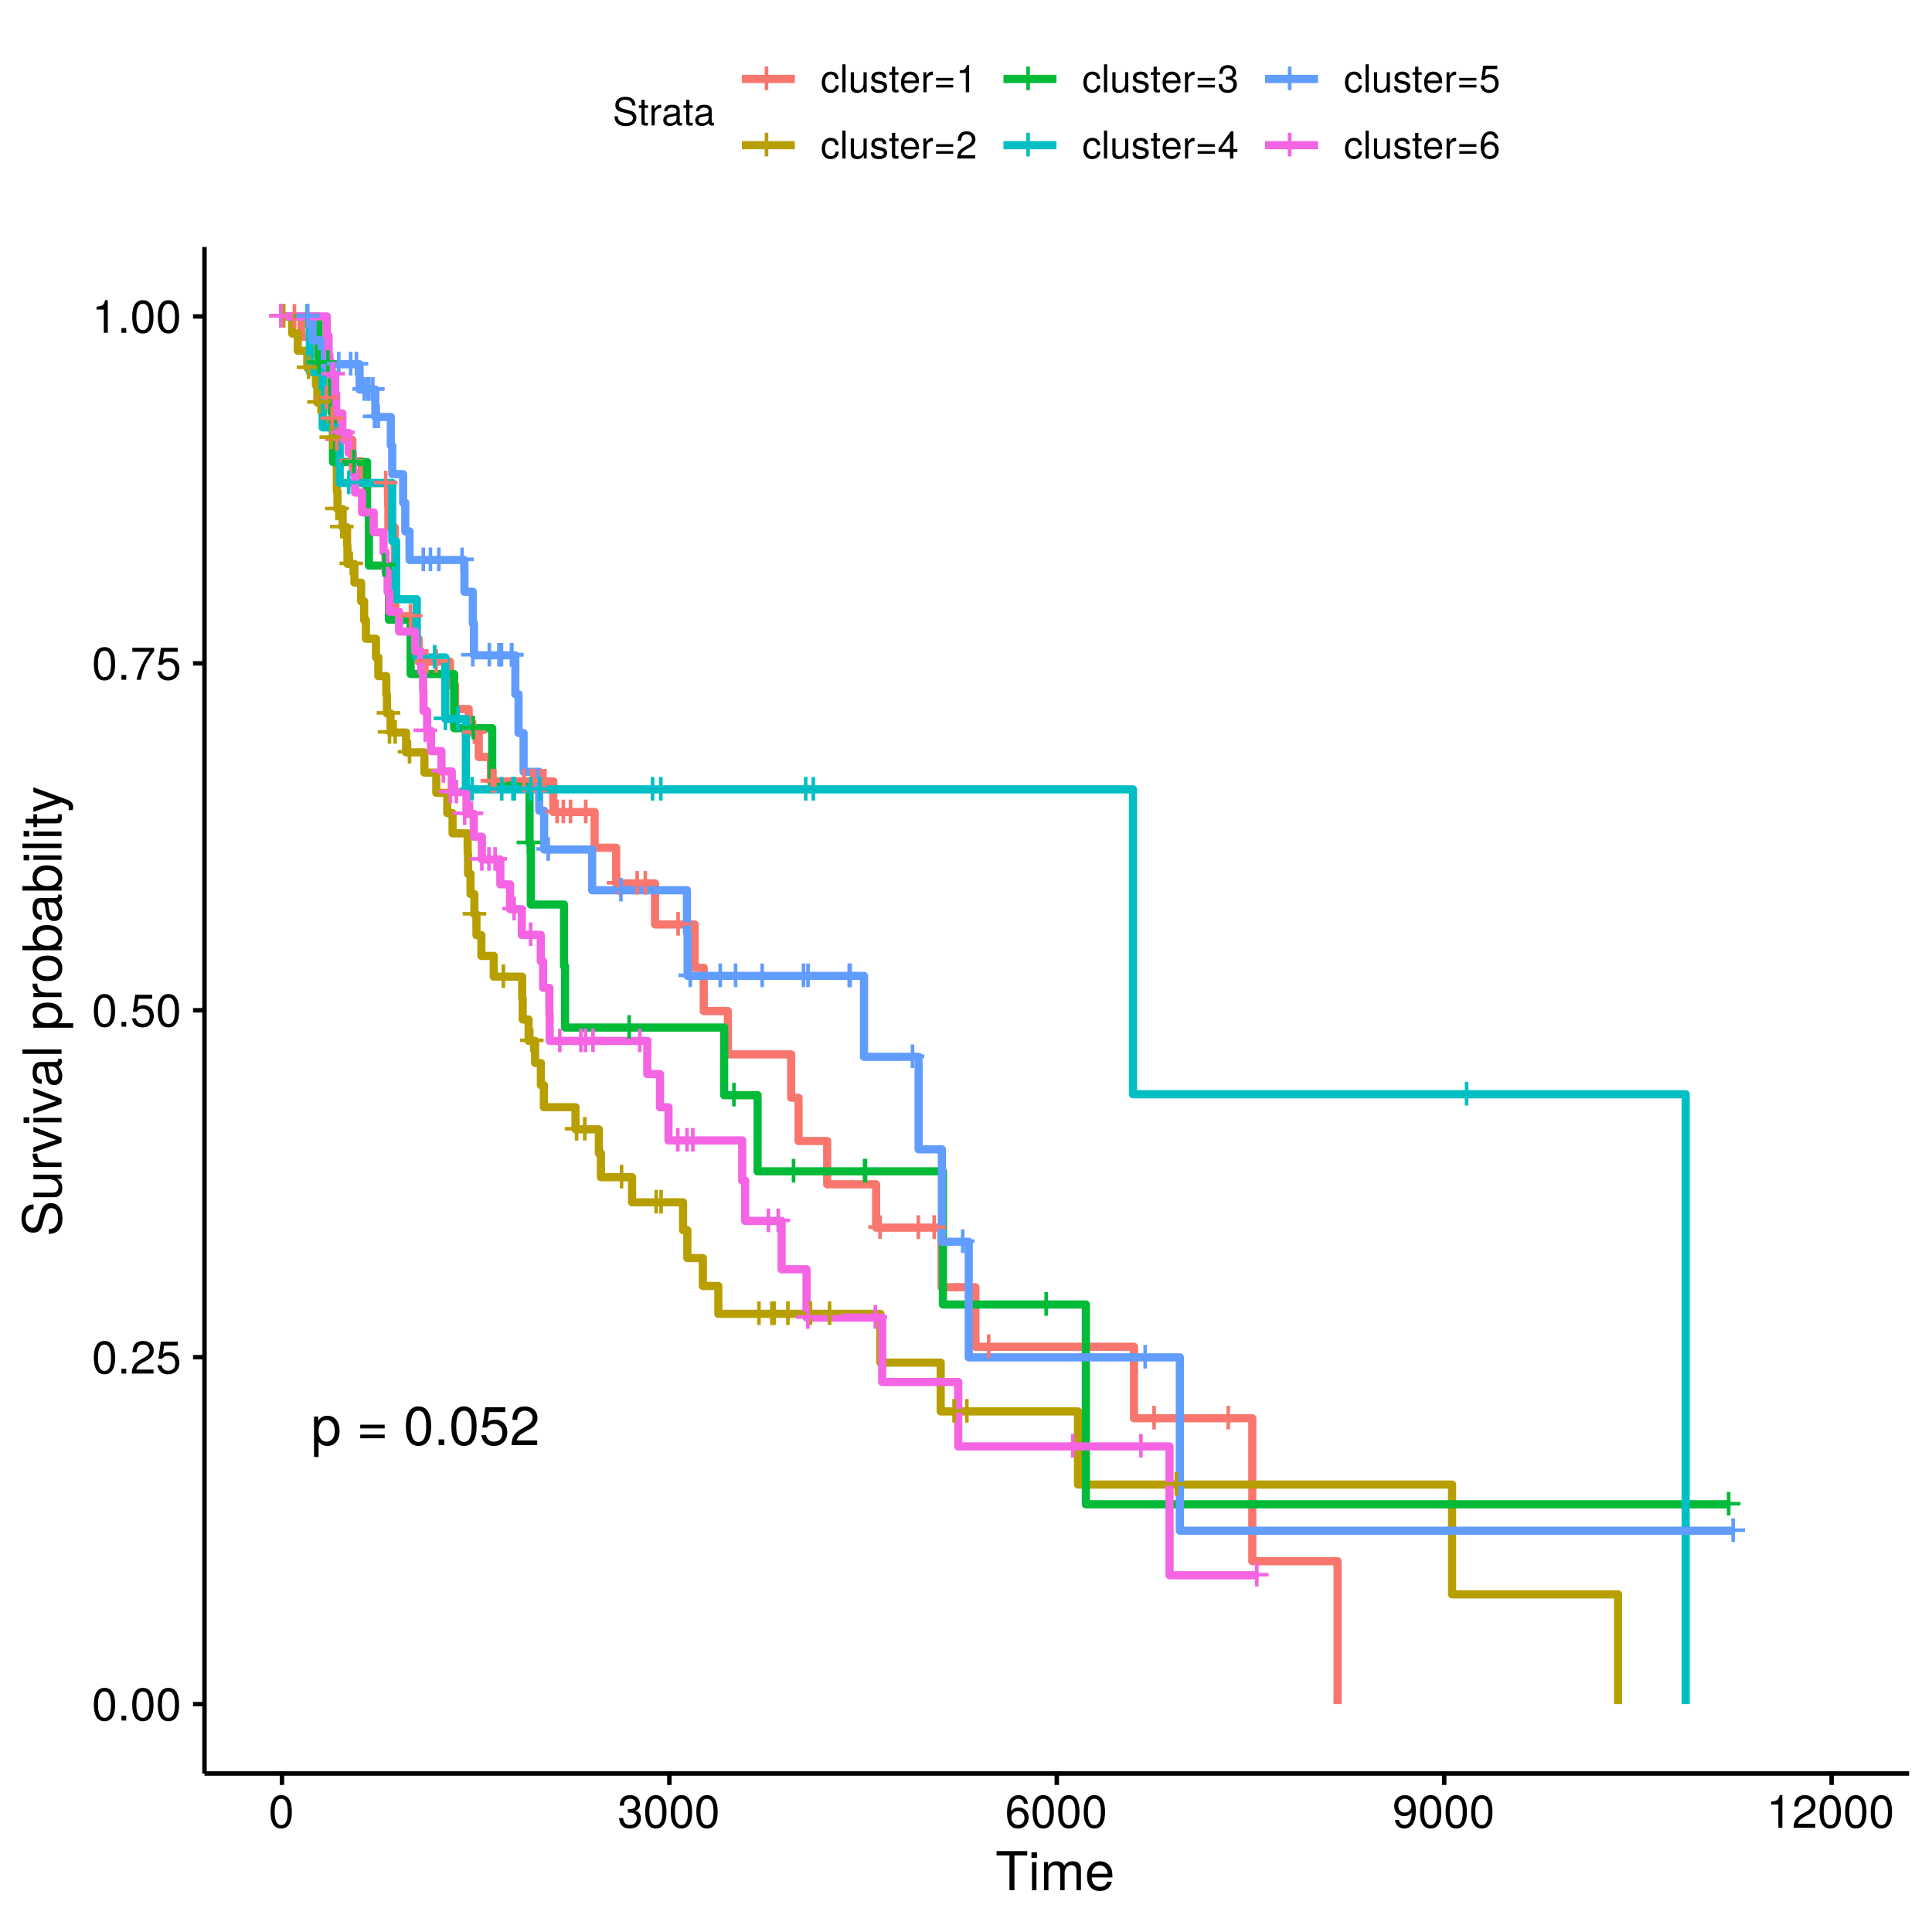 <?xml version="1.0" encoding="UTF-8"?>
<svg xmlns="http://www.w3.org/2000/svg" xmlns:xlink="http://www.w3.org/1999/xlink" width="504pt" height="504pt" viewBox="0 0 504 504" version="1.1">
<defs>
<g>
<symbol overflow="visible" id="glyph0-0">
<path style="stroke:none;" d=""/>
</symbol>
<symbol overflow="visible" id="glyph0-1">
<path style="stroke:none;" d="M 7.094 -2.969 L 7.094 -3.906 L 4.484 -3.906 L 4.484 -6.516 L 3.547 -6.516 L 3.547 -3.906 L 0.938 -3.906 L 0.938 -2.969 L 3.547 -2.969 L 3.547 -0.359 L 4.484 -0.359 L 4.484 -2.969 Z M 7.094 -2.969 "/>
</symbol>
<symbol overflow="visible" id="glyph1-0">
<path style="stroke:none;" d=""/>
</symbol>
<symbol overflow="visible" id="glyph1-1">
<path style="stroke:none;" d="M 7.438 -3.656 C 7.438 -6.156 6.219 -7.656 4.234 -7.656 C 3.234 -7.656 2.422 -7.203 1.859 -6.328 L 1.859 -7.453 L 0.781 -7.453 L 0.781 3.094 L 1.969 3.094 L 1.969 -0.891 C 2.594 -0.125 3.281 0.219 4.25 0.219 C 6.172 0.219 7.438 -1.281 7.438 -3.656 Z M 6.203 -3.688 C 6.203 -1.984 5.328 -0.891 4.031 -0.891 C 2.781 -0.891 1.969 -1.922 1.969 -3.672 C 1.969 -5.422 2.781 -6.562 4.031 -6.562 C 5.344 -6.562 6.203 -5.453 6.203 -3.688 Z M 6.203 -3.688 "/>
</symbol>
<symbol overflow="visible" id="glyph1-2">
<path style="stroke:none;" d=""/>
</symbol>
<symbol overflow="visible" id="glyph1-3">
<path style="stroke:none;" d="M 7.344 -4.359 L 7.344 -5.328 L 0.969 -5.328 L 0.969 -4.359 Z M 7.344 -1.781 L 7.344 -2.75 L 0.969 -2.75 L 0.969 -1.781 Z M 7.344 -1.781 "/>
</symbol>
<symbol overflow="visible" id="glyph1-4">
<path style="stroke:none;" d="M 7.203 -4.844 C 7.203 -8.344 6.094 -10.078 3.906 -10.078 C 1.734 -10.078 0.609 -8.312 0.609 -4.938 C 0.609 -1.531 1.75 0.219 3.906 0.219 C 6.047 0.219 7.203 -1.531 7.203 -4.844 Z M 5.922 -4.969 C 5.922 -2.109 5.281 -0.828 3.875 -0.828 C 2.562 -0.828 1.891 -2.156 1.891 -4.922 C 1.891 -7.672 2.562 -8.969 3.906 -8.969 C 5.266 -8.969 5.922 -7.656 5.922 -4.969 Z M 5.922 -4.969 "/>
</symbol>
<symbol overflow="visible" id="glyph1-5">
<path style="stroke:none;" d="M 2.719 0 L 2.719 -1.484 L 1.234 -1.484 L 1.234 0 Z M 2.719 0 "/>
</symbol>
<symbol overflow="visible" id="glyph1-6">
<path style="stroke:none;" d="M 7.297 -3.344 C 7.297 -5.328 5.969 -6.641 4.031 -6.641 C 3.328 -6.641 2.766 -6.453 2.172 -6.031 L 2.578 -8.625 L 6.766 -8.625 L 6.766 -9.875 L 1.562 -9.875 L 0.812 -4.594 L 1.969 -4.594 C 2.547 -5.297 3.031 -5.531 3.812 -5.531 C 5.156 -5.531 6.016 -4.656 6.016 -3.172 C 6.016 -1.719 5.172 -0.891 3.812 -0.891 C 2.719 -0.891 2.047 -1.453 1.75 -2.594 L 0.5 -2.594 C 0.906 -0.578 2.047 0.219 3.844 0.219 C 5.875 0.219 7.297 -1.203 7.297 -3.344 Z M 7.297 -3.344 "/>
</symbol>
<symbol overflow="visible" id="glyph1-7">
<path style="stroke:none;" d="M 7.266 -7.125 C 7.266 -8.828 5.938 -10.078 4.031 -10.078 C 1.969 -10.078 0.781 -9.031 0.719 -6.578 L 1.969 -6.578 C 2.062 -8.281 2.766 -8.984 4 -8.984 C 5.141 -8.984 5.984 -8.172 5.984 -7.094 C 5.984 -6.297 5.516 -5.609 4.625 -5.109 L 3.312 -4.359 C 1.203 -3.172 0.594 -2.219 0.484 0 L 7.188 0 L 7.188 -1.234 L 1.891 -1.234 C 2.016 -2.062 2.469 -2.594 3.719 -3.312 L 5.141 -4.078 C 6.547 -4.828 7.266 -5.891 7.266 -7.125 Z M 7.266 -7.125 "/>
</symbol>
<symbol overflow="visible" id="glyph2-0">
<path style="stroke:none;" d=""/>
</symbol>
<symbol overflow="visible" id="glyph2-1">
<path style="stroke:none;" d="M 6.078 -4.094 C 6.078 -7.047 5.141 -8.516 3.297 -8.516 C 1.469 -8.516 0.516 -7.016 0.516 -4.156 C 0.516 -1.297 1.469 0.188 3.297 0.188 C 5.094 0.188 6.078 -1.297 6.078 -4.094 Z M 5 -4.188 C 5 -1.781 4.453 -0.703 3.281 -0.703 C 2.156 -0.703 1.594 -1.828 1.594 -4.156 C 1.594 -6.484 2.156 -7.578 3.297 -7.578 C 4.438 -7.578 5 -6.469 5 -4.188 Z M 5 -4.188 "/>
</symbol>
<symbol overflow="visible" id="glyph2-2">
<path style="stroke:none;" d="M 2.297 0 L 2.297 -1.25 L 1.047 -1.25 L 1.047 0 Z M 2.297 0 "/>
</symbol>
<symbol overflow="visible" id="glyph2-3">
<path style="stroke:none;" d="M 6.125 -6.016 C 6.125 -7.453 5.016 -8.516 3.406 -8.516 C 1.672 -8.516 0.656 -7.625 0.594 -5.562 L 1.656 -5.562 C 1.734 -6.984 2.328 -7.578 3.375 -7.578 C 4.328 -7.578 5.047 -6.906 5.047 -5.984 C 5.047 -5.312 4.656 -4.734 3.906 -4.312 L 2.797 -3.688 C 1.016 -2.672 0.5 -1.875 0.406 0 L 6.078 0 L 6.078 -1.047 L 1.594 -1.047 C 1.703 -1.734 2.094 -2.188 3.125 -2.797 L 4.328 -3.438 C 5.516 -4.078 6.125 -4.969 6.125 -6.016 Z M 6.125 -6.016 "/>
</symbol>
<symbol overflow="visible" id="glyph2-4">
<path style="stroke:none;" d="M 6.156 -2.812 C 6.156 -4.5 5.047 -5.609 3.406 -5.609 C 2.812 -5.609 2.328 -5.453 1.844 -5.094 L 2.172 -7.281 L 5.719 -7.281 L 5.719 -8.328 L 1.312 -8.328 L 0.688 -3.875 L 1.656 -3.875 C 2.141 -4.469 2.562 -4.672 3.219 -4.672 C 4.359 -4.672 5.078 -3.938 5.078 -2.672 C 5.078 -1.453 4.375 -0.75 3.219 -0.75 C 2.297 -0.75 1.734 -1.219 1.469 -2.188 L 0.422 -2.188 C 0.766 -0.484 1.734 0.188 3.234 0.188 C 4.953 0.188 6.156 -1.016 6.156 -2.812 Z M 6.156 -2.812 "/>
</symbol>
<symbol overflow="visible" id="glyph2-5">
<path style="stroke:none;" d="M 6.234 -7.438 L 6.234 -8.328 L 0.547 -8.328 L 0.547 -7.281 L 5.141 -7.281 C 3.453 -5.141 2.25 -2.656 1.656 0 L 2.781 0 C 3.25 -2.75 4.453 -5.312 6.234 -7.438 Z M 6.234 -7.438 "/>
</symbol>
<symbol overflow="visible" id="glyph2-6">
<path style="stroke:none;" d="M 4.156 0 L 4.156 -8.516 L 3.469 -8.516 C 3.094 -7.203 2.859 -7.016 1.219 -6.812 L 1.219 -6.062 L 3.109 -6.062 L 3.109 0 Z M 4.156 0 "/>
</symbol>
<symbol overflow="visible" id="glyph2-7">
<path style="stroke:none;" d="M 6.078 -2.469 C 6.078 -3.5 5.656 -4.109 4.625 -4.453 C 5.422 -4.766 5.812 -5.312 5.812 -6.172 C 5.812 -7.625 4.844 -8.516 3.234 -8.516 C 1.516 -8.516 0.594 -7.578 0.562 -5.766 L 1.625 -5.766 C 1.641 -7.016 2.156 -7.578 3.234 -7.578 C 4.172 -7.578 4.734 -7.031 4.734 -6.125 C 4.734 -5.219 4.344 -4.844 2.656 -4.844 L 2.656 -3.953 L 3.234 -3.953 C 4.391 -3.953 4.984 -3.406 4.984 -2.453 C 4.984 -1.391 4.328 -0.75 3.234 -0.75 C 2.078 -0.75 1.516 -1.328 1.438 -2.562 L 0.391 -2.562 C 0.516 -0.672 1.453 0.188 3.188 0.188 C 4.938 0.188 6.078 -0.859 6.078 -2.469 Z M 6.078 -2.469 "/>
</symbol>
<symbol overflow="visible" id="glyph2-8">
<path style="stroke:none;" d="M 6.156 -2.641 C 6.156 -4.219 5.078 -5.297 3.547 -5.297 C 2.719 -5.297 2.047 -4.969 1.594 -4.344 C 1.609 -6.422 2.281 -7.578 3.484 -7.578 C 4.234 -7.578 4.75 -7.109 4.922 -6.281 L 5.969 -6.281 C 5.766 -7.688 4.859 -8.516 3.562 -8.516 C 1.578 -8.516 0.516 -6.844 0.516 -3.875 C 0.516 -1.219 1.422 0.188 3.375 0.188 C 4.984 0.188 6.156 -0.969 6.156 -2.641 Z M 5.078 -2.562 C 5.078 -1.484 4.359 -0.75 3.391 -0.75 C 2.406 -0.75 1.656 -1.531 1.656 -2.609 C 1.656 -3.672 2.375 -4.359 3.422 -4.359 C 4.438 -4.359 5.078 -3.703 5.078 -2.562 Z M 5.078 -2.562 "/>
</symbol>
<symbol overflow="visible" id="glyph2-9">
<path style="stroke:none;" d="M 6.109 -4.453 C 6.109 -7.109 5.188 -8.516 3.234 -8.516 C 1.625 -8.516 0.453 -7.359 0.453 -5.688 C 0.453 -4.109 1.531 -3.031 3.078 -3.031 C 3.875 -3.031 4.469 -3.328 5.016 -3.984 C 5 -1.906 4.328 -0.75 3.125 -0.75 C 2.375 -0.75 1.859 -1.219 1.688 -2.047 L 0.641 -2.047 C 0.844 -0.641 1.75 0.188 3.047 0.188 C 5.047 0.188 6.109 -1.516 6.109 -4.453 Z M 4.953 -5.719 C 4.953 -4.672 4.219 -3.969 3.188 -3.969 C 2.172 -3.969 1.531 -4.625 1.531 -5.766 C 1.531 -6.859 2.25 -7.578 3.234 -7.578 C 4.219 -7.578 4.953 -6.812 4.953 -5.719 Z M 4.953 -5.719 "/>
</symbol>
<symbol overflow="visible" id="glyph3-0">
<path style="stroke:none;" d=""/>
</symbol>
<symbol overflow="visible" id="glyph3-1">
<path style="stroke:none;" d="M 8.297 -9.062 L 8.297 -10.203 L 0.297 -10.203 L 0.297 -9.062 L 3.656 -9.062 L 3.656 0 L 4.953 0 L 4.953 -9.062 Z M 8.297 -9.062 "/>
</symbol>
<symbol overflow="visible" id="glyph3-2">
<path style="stroke:none;" d="M 2.141 0 L 2.141 -7.344 L 0.984 -7.344 L 0.984 0 Z M 2.297 -8.438 L 2.297 -9.891 L 0.844 -9.891 L 0.844 -8.438 Z M 2.297 -8.438 "/>
</symbol>
<symbol overflow="visible" id="glyph3-3">
<path style="stroke:none;" d="M 10.641 0 L 10.641 -5.5 C 10.641 -6.812 9.906 -7.547 8.547 -7.547 C 7.562 -7.547 6.969 -7.25 6.281 -6.422 C 5.859 -7.203 5.266 -7.547 4.312 -7.547 C 3.328 -7.547 2.688 -7.188 2.062 -6.297 L 2.062 -7.344 L 1 -7.344 L 1 0 L 2.156 0 L 2.156 -4.609 C 2.156 -5.672 2.922 -6.531 3.875 -6.531 C 4.75 -6.531 5.234 -5.984 5.234 -5.047 L 5.234 0 L 6.391 0 L 6.391 -4.609 C 6.391 -5.672 7.188 -6.531 8.141 -6.531 C 8.984 -6.531 9.484 -5.984 9.484 -5.047 L 9.484 0 Z M 10.641 0 "/>
</symbol>
<symbol overflow="visible" id="glyph3-4">
<path style="stroke:none;" d="M 7.188 -3.328 C 7.188 -4.391 7.094 -5.062 6.891 -5.609 C 6.406 -6.812 5.297 -7.547 3.922 -7.547 C 1.875 -7.547 0.562 -6.031 0.562 -3.625 C 0.562 -1.219 1.828 0.203 3.891 0.203 C 5.578 0.203 6.734 -0.734 7.031 -2.219 L 5.859 -2.219 C 5.531 -1.266 4.875 -0.875 3.938 -0.875 C 2.719 -0.875 1.812 -1.656 1.781 -3.328 Z M 5.938 -4.375 C 5.938 -4.375 5.938 -4.312 5.922 -4.281 L 1.812 -4.281 C 1.906 -5.594 2.734 -6.469 3.906 -6.469 C 5.047 -6.469 5.938 -5.516 5.938 -4.375 Z M 5.938 -4.375 "/>
</symbol>
<symbol overflow="visible" id="glyph4-0">
<path style="stroke:none;" d=""/>
</symbol>
<symbol overflow="visible" id="glyph4-1">
<path style="stroke:none;" d="M -2.797 -8.688 C -4.062 -8.688 -4.984 -7.906 -5.359 -6.531 L -6.047 -3.969 C -6.375 -2.734 -6.781 -2.281 -7.562 -2.281 C -8.594 -2.281 -9.359 -3.188 -9.359 -4.562 C -9.359 -6.188 -8.625 -7.109 -7.297 -7.109 L -7.297 -8.344 C -9.297 -8.344 -10.453 -6.953 -10.453 -4.609 C -10.453 -2.359 -9.219 -0.984 -7.375 -0.984 C -6.125 -0.984 -5.344 -1.641 -5 -2.984 L -4.328 -5.516 C -3.984 -6.797 -3.469 -7.391 -2.672 -7.391 C -1.547 -7.391 -0.891 -6.547 -0.891 -4.781 C -0.891 -2.859 -1.859 -1.906 -3.312 -1.906 L -3.312 -0.672 C -0.906 -0.672 0.25 -2.297 0.25 -4.703 C 0.25 -7.297 -0.984 -8.688 -2.797 -8.688 Z M -2.797 -8.688 "/>
</symbol>
<symbol overflow="visible" id="glyph4-2">
<path style="stroke:none;" d="M 0 -6.75 L -7.344 -6.75 L -7.344 -5.594 L -3.297 -5.594 C -1.797 -5.594 -0.812 -4.797 -0.812 -3.578 C -0.812 -2.656 -1.375 -2.078 -2.25 -2.078 L -7.344 -2.078 L -7.344 -0.906 L -1.797 -0.906 C -0.578 -0.906 0.203 -1.812 0.203 -3.25 C 0.203 -4.328 -0.172 -5.016 -1.141 -5.703 L 0 -5.703 Z M 0 -6.75 "/>
</symbol>
<symbol overflow="visible" id="glyph4-3">
<path style="stroke:none;" d="M -6.312 -4.5 L -7.5 -4.5 C -7.531 -4.297 -7.547 -4.203 -7.547 -4.047 C -7.547 -3.297 -7.094 -2.719 -6 -2.047 L -7.344 -2.047 L -7.344 -0.984 L 0 -0.984 L 0 -2.141 L -3.812 -2.141 C -5.453 -2.141 -6.281 -2.688 -6.312 -4.5 Z M -6.312 -4.5 "/>
</symbol>
<symbol overflow="visible" id="glyph4-4">
<path style="stroke:none;" d="M -7.344 -6.797 L -7.344 -5.484 L -1.391 -3.422 L -7.344 -1.453 L -7.344 -0.141 L 0 -2.719 L 0 -3.984 Z M -7.344 -6.797 "/>
</symbol>
<symbol overflow="visible" id="glyph4-5">
<path style="stroke:none;" d="M 0 -2.141 L -7.344 -2.141 L -7.344 -0.984 L 0 -0.984 Z M -8.438 -2.297 L -9.891 -2.297 L -9.891 -0.844 L -8.438 -0.844 Z M -8.438 -2.297 "/>
</symbol>
<symbol overflow="visible" id="glyph4-6">
<path style="stroke:none;" d="M -0.031 -7.484 L -0.906 -7.484 C -0.875 -7.359 -0.875 -7.312 -0.875 -7.234 C -0.875 -6.828 -1.094 -6.609 -1.453 -6.609 L -5.547 -6.609 C -6.844 -6.609 -7.547 -5.656 -7.547 -3.844 C -7.547 -2.078 -6.859 -0.984 -5.172 -0.906 L -5.172 -2.094 C -6.062 -2.188 -6.469 -2.719 -6.469 -3.812 C -6.469 -4.859 -6.078 -5.453 -5.375 -5.453 L -5.062 -5.453 C -4.578 -5.453 -4.375 -5.156 -4.25 -4.234 C -4.047 -2.578 -3.984 -2.328 -3.812 -1.875 C -3.453 -1.016 -2.797 -0.594 -1.906 -0.594 C -0.578 -0.594 0.203 -1.516 0.203 -3 C 0.203 -3.938 -0.188 -4.844 -0.875 -5.484 C -0.312 -5.609 0.094 -6.125 0.094 -6.688 C 0.094 -6.938 0.062 -7.109 -0.031 -7.484 Z M -2.531 -5.453 C -1.484 -5.453 -0.812 -4.375 -0.812 -3.25 C -0.812 -2.344 -1.141 -1.812 -1.938 -1.812 C -2.703 -1.812 -3.031 -2.328 -3.219 -3.562 C -3.391 -4.797 -3.438 -5.047 -3.625 -5.453 Z M -2.531 -5.453 "/>
</symbol>
<symbol overflow="visible" id="glyph4-7">
<path style="stroke:none;" d="M 0 -2.109 L -10.203 -2.109 L -10.203 -0.953 L 0 -0.953 Z M 0 -2.109 "/>
</symbol>
<symbol overflow="visible" id="glyph4-8">
<path style="stroke:none;" d=""/>
</symbol>
<symbol overflow="visible" id="glyph4-9">
<path style="stroke:none;" d="M -3.594 -7.328 C -6.062 -7.328 -7.547 -6.125 -7.547 -4.172 C -7.547 -3.172 -7.094 -2.375 -6.234 -1.828 L -7.344 -1.828 L -7.344 -0.766 L 3.047 -0.766 L 3.047 -1.938 L -0.875 -1.938 C -0.125 -2.547 0.203 -3.234 0.203 -4.188 C 0.203 -6.078 -1.266 -7.328 -3.594 -7.328 Z M -3.625 -6.109 C -1.953 -6.109 -0.875 -5.25 -0.875 -3.969 C -0.875 -2.75 -1.891 -1.938 -3.609 -1.938 C -5.328 -1.938 -6.453 -2.75 -6.453 -3.969 C -6.453 -5.266 -5.375 -6.109 -3.625 -6.109 Z M -3.625 -6.109 "/>
</symbol>
<symbol overflow="visible" id="glyph4-10">
<path style="stroke:none;" d="M -3.609 -7.141 C -6.141 -7.141 -7.547 -5.922 -7.547 -3.812 C -7.547 -1.75 -6.125 -0.5 -3.672 -0.5 C -1.203 -0.5 0.203 -1.734 0.203 -3.828 C 0.203 -5.875 -1.203 -7.141 -3.609 -7.141 Z M -3.625 -5.922 C -1.906 -5.922 -0.875 -5.109 -0.875 -3.828 C -0.875 -2.516 -1.891 -1.719 -3.672 -1.719 C -5.438 -1.719 -6.469 -2.516 -6.469 -3.828 C -6.469 -5.141 -5.453 -5.922 -3.625 -5.922 Z M -3.625 -5.922 "/>
</symbol>
<symbol overflow="visible" id="glyph4-11">
<path style="stroke:none;" d="M -3.75 -7.328 C -6.125 -7.328 -7.547 -6.125 -7.547 -4.188 C -7.547 -3.172 -7.172 -2.469 -6.344 -1.922 L -10.203 -1.922 L -10.203 -0.75 L 0 -0.75 L 0 -1.812 L -1.047 -1.812 C -0.203 -2.359 0.203 -3.109 0.203 -4.125 C 0.203 -6.062 -1.375 -7.328 -3.75 -7.328 Z M -3.688 -6.109 C -2.016 -6.109 -0.875 -5.234 -0.875 -3.969 C -0.875 -2.734 -2 -1.922 -3.672 -1.922 C -5.391 -1.922 -6.516 -2.734 -6.453 -3.969 C -6.453 -5.266 -5.312 -6.109 -3.688 -6.109 Z M -3.688 -6.109 "/>
</symbol>
<symbol overflow="visible" id="glyph4-12">
<path style="stroke:none;" d="M 0 -3.562 L -0.984 -3.562 C -0.938 -3.406 -0.922 -3.219 -0.922 -3 C -0.922 -2.484 -1.062 -2.359 -1.578 -2.359 L -6.391 -2.359 L -6.391 -3.562 L -7.344 -3.562 L -7.344 -2.359 L -9.359 -2.359 L -9.359 -1.188 L -7.344 -1.188 L -7.344 -0.203 L -6.391 -0.203 L -6.391 -1.188 L -1.062 -1.188 C -0.328 -1.188 0.094 -1.688 0.094 -2.609 C 0.094 -2.891 0.062 -3.156 0 -3.562 Z M 0 -3.562 "/>
</symbol>
<symbol overflow="visible" id="glyph4-13">
<path style="stroke:none;" d="M -7.344 -6.688 L -7.344 -5.438 L -1.625 -3.406 L -7.344 -1.531 L -7.344 -0.281 L 0.031 -2.766 L 1.188 -2.312 C 1.703 -2.109 1.906 -1.875 1.906 -1.375 C 1.906 -1.203 1.875 -1.016 1.812 -0.75 L 2.875 -0.75 C 3 -1 3.047 -1.234 3.047 -1.547 C 3.047 -2.359 2.594 -3.031 1.547 -3.438 Z M -7.344 -6.688 "/>
</symbol>
<symbol overflow="visible" id="glyph5-0">
<path style="stroke:none;" d=""/>
</symbol>
<symbol overflow="visible" id="glyph5-1">
<path style="stroke:none;" d="M 6.203 -2 C 6.203 -2.906 5.656 -3.562 4.656 -3.828 L 2.828 -4.312 C 1.953 -4.547 1.625 -4.844 1.625 -5.406 C 1.625 -6.141 2.281 -6.688 3.266 -6.688 C 4.422 -6.688 5.078 -6.156 5.078 -5.203 L 5.953 -5.203 C 5.953 -6.641 4.969 -7.469 3.297 -7.469 C 1.688 -7.469 0.703 -6.594 0.703 -5.266 C 0.703 -4.375 1.172 -3.812 2.125 -3.562 L 3.938 -3.094 C 4.859 -2.844 5.281 -2.484 5.281 -1.906 C 5.281 -1.109 4.688 -0.641 3.422 -0.641 C 2.047 -0.641 1.359 -1.328 1.359 -2.375 L 0.484 -2.375 C 0.484 -0.656 1.641 0.188 3.359 0.188 C 5.203 0.188 6.203 -0.703 6.203 -2 Z M 6.203 -2 "/>
</symbol>
<symbol overflow="visible" id="glyph5-2">
<path style="stroke:none;" d="M 2.547 0 L 2.547 -0.703 C 2.438 -0.672 2.297 -0.656 2.141 -0.656 C 1.781 -0.656 1.688 -0.766 1.688 -1.125 L 1.688 -4.562 L 2.547 -4.562 L 2.547 -5.234 L 1.688 -5.234 L 1.688 -6.688 L 0.844 -6.688 L 0.844 -5.234 L 0.141 -5.234 L 0.141 -4.562 L 0.844 -4.562 L 0.844 -0.766 C 0.844 -0.234 1.203 0.062 1.859 0.062 C 2.062 0.062 2.266 0.047 2.547 0 Z M 2.547 0 "/>
</symbol>
<symbol overflow="visible" id="glyph5-3">
<path style="stroke:none;" d="M 3.203 -4.516 L 3.203 -5.359 C 3.062 -5.375 3 -5.391 2.891 -5.391 C 2.344 -5.391 1.938 -5.062 1.453 -4.297 L 1.453 -5.234 L 0.703 -5.234 L 0.703 0 L 1.531 0 L 1.531 -2.719 C 1.531 -3.906 1.922 -4.484 3.203 -4.516 Z M 3.203 -4.516 "/>
</symbol>
<symbol overflow="visible" id="glyph5-4">
<path style="stroke:none;" d="M 5.344 -0.016 L 5.344 -0.656 C 5.266 -0.625 5.219 -0.625 5.172 -0.625 C 4.875 -0.625 4.719 -0.781 4.719 -1.047 L 4.719 -3.953 C 4.719 -4.891 4.047 -5.391 2.75 -5.391 C 1.484 -5.391 0.703 -4.906 0.656 -3.688 L 1.484 -3.688 C 1.562 -4.328 1.938 -4.625 2.719 -4.625 C 3.469 -4.625 3.891 -4.344 3.891 -3.844 L 3.891 -3.625 C 3.891 -3.266 3.688 -3.125 3.016 -3.047 C 1.844 -2.891 1.656 -2.844 1.344 -2.719 C 0.734 -2.469 0.422 -2 0.422 -1.359 C 0.422 -0.406 1.078 0.156 2.141 0.156 C 2.812 0.156 3.453 -0.125 3.922 -0.625 C 4.016 -0.219 4.375 0.062 4.781 0.062 C 4.953 0.062 5.078 0.047 5.344 -0.016 Z M 3.891 -1.812 C 3.891 -1.062 3.125 -0.578 2.312 -0.578 C 1.672 -0.578 1.297 -0.812 1.297 -1.375 C 1.297 -1.938 1.656 -2.172 2.547 -2.297 C 3.438 -2.422 3.609 -2.453 3.891 -2.594 Z M 3.891 -1.812 "/>
</symbol>
<symbol overflow="visible" id="glyph5-5">
<path style="stroke:none;" d="M 4.766 -1.797 L 3.938 -1.797 C 3.797 -0.953 3.359 -0.625 2.656 -0.625 C 1.734 -0.625 1.188 -1.328 1.188 -2.562 C 1.188 -3.875 1.719 -4.625 2.625 -4.625 C 3.328 -4.625 3.766 -4.203 3.875 -3.484 L 4.703 -3.484 C 4.609 -4.766 3.812 -5.391 2.641 -5.391 C 1.234 -5.391 0.312 -4.312 0.312 -2.562 C 0.312 -0.875 1.203 0.156 2.625 0.156 C 3.875 0.156 4.672 -0.594 4.766 -1.797 Z M 4.766 -1.797 "/>
</symbol>
<symbol overflow="visible" id="glyph5-6">
<path style="stroke:none;" d="M 1.516 0 L 1.516 -7.297 L 0.688 -7.297 L 0.688 0 Z M 1.516 0 "/>
</symbol>
<symbol overflow="visible" id="glyph5-7">
<path style="stroke:none;" d="M 4.812 0 L 4.812 -5.234 L 3.984 -5.234 L 3.984 -2.344 C 3.984 -1.281 3.438 -0.578 2.562 -0.578 C 1.906 -0.578 1.484 -0.984 1.484 -1.609 L 1.484 -5.234 L 0.656 -5.234 L 0.656 -1.281 C 0.656 -0.406 1.297 0.156 2.312 0.156 C 3.094 0.156 3.578 -0.125 4.062 -0.812 L 4.062 0 Z M 4.812 0 "/>
</symbol>
<symbol overflow="visible" id="glyph5-8">
<path style="stroke:none;" d="M 4.594 -1.469 C 4.594 -2.25 4.156 -2.641 3.109 -2.891 L 2.312 -3.078 C 1.625 -3.234 1.344 -3.453 1.344 -3.828 C 1.344 -4.312 1.766 -4.625 2.453 -4.625 C 3.125 -4.625 3.484 -4.328 3.5 -3.781 L 4.375 -3.781 C 4.375 -4.812 3.688 -5.391 2.484 -5.391 C 1.266 -5.391 0.469 -4.766 0.469 -3.797 C 0.469 -2.969 0.891 -2.578 2.125 -2.281 L 2.906 -2.094 C 3.484 -1.953 3.719 -1.781 3.719 -1.406 C 3.719 -0.906 3.234 -0.625 2.5 -0.625 C 1.75 -0.625 1.328 -0.797 1.219 -1.594 L 0.344 -1.594 C 0.375 -0.391 1.062 0.156 2.438 0.156 C 3.75 0.156 4.594 -0.453 4.594 -1.469 Z M 4.594 -1.469 "/>
</symbol>
<symbol overflow="visible" id="glyph5-9">
<path style="stroke:none;" d="M 5.125 -2.375 C 5.125 -3.141 5.062 -3.625 4.922 -4.016 C 4.578 -4.875 3.781 -5.391 2.797 -5.391 C 1.344 -5.391 0.406 -4.312 0.406 -2.594 C 0.406 -0.875 1.312 0.156 2.781 0.156 C 3.984 0.156 4.812 -0.531 5.016 -1.594 L 4.188 -1.594 C 3.953 -0.906 3.484 -0.625 2.812 -0.625 C 1.938 -0.625 1.297 -1.188 1.266 -2.375 Z M 4.234 -3.125 C 4.234 -3.125 4.234 -3.078 4.234 -3.062 L 1.297 -3.062 C 1.359 -3.984 1.953 -4.625 2.797 -4.625 C 3.609 -4.625 4.234 -3.938 4.234 -3.125 Z M 4.234 -3.125 "/>
</symbol>
<symbol overflow="visible" id="glyph5-10">
<path style="stroke:none;" d="M 5.156 -3.062 L 5.156 -3.75 L 0.688 -3.75 L 0.688 -3.062 Z M 5.156 -1.25 L 5.156 -1.938 L 0.688 -1.938 L 0.688 -1.25 Z M 5.156 -1.25 "/>
</symbol>
<symbol overflow="visible" id="glyph5-11">
<path style="stroke:none;" d="M 3.469 0 L 3.469 -7.094 L 2.891 -7.094 C 2.578 -6 2.375 -5.844 1.016 -5.688 L 1.016 -5.047 L 2.594 -5.047 L 2.594 0 Z M 3.469 0 "/>
</symbol>
<symbol overflow="visible" id="glyph5-12">
<path style="stroke:none;" d="M 5.109 -5.016 C 5.109 -6.203 4.188 -7.094 2.844 -7.094 C 1.391 -7.094 0.547 -6.344 0.5 -4.625 L 1.375 -4.625 C 1.453 -5.812 1.938 -6.312 2.812 -6.312 C 3.609 -6.312 4.203 -5.75 4.203 -4.984 C 4.203 -4.438 3.875 -3.953 3.25 -3.594 L 2.328 -3.062 C 0.844 -2.234 0.422 -1.562 0.344 0 L 5.062 0 L 5.062 -0.875 L 1.328 -0.875 C 1.422 -1.453 1.734 -1.812 2.609 -2.328 L 3.609 -2.875 C 4.594 -3.406 5.109 -4.141 5.109 -5.016 Z M 5.109 -5.016 "/>
</symbol>
<symbol overflow="visible" id="glyph5-13">
<path style="stroke:none;" d="M 5.062 -2.062 C 5.062 -2.922 4.703 -3.422 3.859 -3.703 C 4.516 -3.969 4.844 -4.438 4.844 -5.141 C 4.844 -6.359 4.047 -7.094 2.688 -7.094 C 1.266 -7.094 0.5 -6.312 0.469 -4.797 L 1.344 -4.797 C 1.375 -5.844 1.797 -6.312 2.703 -6.312 C 3.484 -6.312 3.953 -5.859 3.953 -5.109 C 3.953 -4.344 3.625 -4.047 2.203 -4.047 L 2.203 -3.297 L 2.688 -3.297 C 3.656 -3.297 4.156 -2.844 4.156 -2.047 C 4.156 -1.156 3.609 -0.625 2.688 -0.625 C 1.734 -0.625 1.266 -1.109 1.203 -2.141 L 0.312 -2.141 C 0.438 -0.562 1.203 0.156 2.656 0.156 C 4.125 0.156 5.062 -0.719 5.062 -2.062 Z M 5.062 -2.062 "/>
</symbol>
<symbol overflow="visible" id="glyph5-14">
<path style="stroke:none;" d="M 5.203 -1.703 L 5.203 -2.484 L 4.156 -2.484 L 4.156 -7.094 L 3.5 -7.094 L 0.281 -2.625 L 0.281 -1.703 L 3.266 -1.703 L 3.266 0 L 4.156 0 L 4.156 -1.703 Z M 3.266 -2.484 L 1.047 -2.484 L 3.266 -5.594 Z M 3.266 -2.484 "/>
</symbol>
<symbol overflow="visible" id="glyph5-15">
<path style="stroke:none;" d="M 5.125 -2.344 C 5.125 -3.75 4.203 -4.672 2.844 -4.672 C 2.344 -4.672 1.938 -4.547 1.531 -4.234 L 1.812 -6.062 L 4.766 -6.062 L 4.766 -6.938 L 1.094 -6.938 L 0.562 -3.234 L 1.375 -3.234 C 1.797 -3.719 2.125 -3.891 2.688 -3.891 C 3.625 -3.891 4.234 -3.281 4.234 -2.234 C 4.234 -1.203 3.641 -0.625 2.688 -0.625 C 1.906 -0.625 1.438 -1.016 1.234 -1.812 L 0.344 -1.812 C 0.641 -0.406 1.438 0.156 2.703 0.156 C 4.125 0.156 5.125 -0.844 5.125 -2.344 Z M 5.125 -2.344 "/>
</symbol>
<symbol overflow="visible" id="glyph5-16">
<path style="stroke:none;" d="M 5.125 -2.203 C 5.125 -3.516 4.234 -4.406 2.953 -4.406 C 2.266 -4.406 1.703 -4.141 1.328 -3.625 C 1.344 -5.344 1.906 -6.312 2.906 -6.312 C 3.531 -6.312 3.953 -5.922 4.094 -5.234 L 4.984 -5.234 C 4.812 -6.406 4.047 -7.094 2.969 -7.094 C 1.312 -7.094 0.438 -5.703 0.438 -3.234 C 0.438 -1.016 1.188 0.156 2.812 0.156 C 4.156 0.156 5.125 -0.812 5.125 -2.203 Z M 4.234 -2.125 C 4.234 -1.234 3.625 -0.625 2.812 -0.625 C 2 -0.625 1.375 -1.266 1.375 -2.188 C 1.375 -3.062 1.984 -3.625 2.844 -3.625 C 3.703 -3.625 4.234 -3.078 4.234 -2.125 Z M 4.234 -2.125 "/>
</symbol>
</g>
<clipPath id="clip1">
  <path d="M 53.348 64.449 L 498.023 64.449 L 498.023 462.656 L 53.348 462.656 Z M 53.348 64.449 "/>
</clipPath>
</defs>
<g id="surface6">
<rect x="0" y="0" width="504" height="504" style="fill:rgb(100%,100%,100%);fill-opacity:1;stroke:none;"/>
<rect x="0" y="0" width="504" height="504" style="fill:rgb(100%,100%,100%);fill-opacity:1;stroke:none;"/>
<path style="fill:none;stroke-width:1.164;stroke-linecap:round;stroke-linejoin:round;stroke:rgb(100%,100%,100%);stroke-opacity:1;stroke-miterlimit:10;" d="M 0 504 L 504 504 L 504 0 L 0 0 Z M 0 504 "/>
<g clip-path="url(#clip1)" clip-rule="nonzero">
<path style=" stroke:none;fill-rule:nonzero;fill:rgb(100%,100%,100%);fill-opacity:1;" d="M 53.348 462.652 L 498.023 462.652 L 498.023 64.445 L 53.348 64.445 Z M 53.348 462.652 "/>
</g>
<path style="fill:none;stroke-width:2.134;stroke-linecap:butt;stroke-linejoin:round;stroke:rgb(97.255%,46.275%,42.745%);stroke-opacity:1;stroke-miterlimit:10;" d="M 73.559 82.547 L 78.645 82.547 L 78.645 87.871 L 82.957 87.871 L 82.957 93.195 L 83.496 93.195 L 83.496 98.52 L 84.305 98.52 L 84.305 103.844 L 86.832 103.844 L 86.832 109.25 L 87.773 109.25 L 87.773 114.746 L 91.918 114.746 L 91.918 120.336 L 94.41 120.336 L 94.41 126.027 L 101.25 126.027 L 101.25 131.816 L 101.316 131.816 L 101.316 137.609 L 103 137.609 L 103 143.398 L 103.035 143.398 L 103.035 149.191 L 103.102 149.191 L 103.102 160.773 L 108.121 160.773 L 108.121 166.688 L 109.234 166.688 L 109.234 172.598 L 117.387 172.598 L 117.387 178.777 L 118.734 178.777 L 118.734 184.961 L 122.27 184.961 L 122.27 191.141 L 124.898 191.141 L 124.898 197.477 L 128.066 197.477 L 128.066 203.812 L 144.336 203.812 L 144.336 211.836 L 155.117 211.836 L 155.117 221.145 L 160.742 221.145 L 160.742 230.453 L 170.883 230.453 L 170.883 241.16 L 181.191 241.16 L 181.191 252.457 L 183.582 252.457 L 183.582 263.758 L 189.883 263.758 L 189.883 275.059 L 206.391 275.059 L 206.391 286.355 L 208.309 286.355 L 208.309 297.656 L 215.789 297.656 L 215.789 308.957 L 228.555 308.957 L 228.555 320.258 L 245.602 320.258 L 245.602 335.793 L 254.461 335.793 L 254.461 351.332 L 295.828 351.332 L 295.828 369.977 L 326.688 369.977 L 326.688 407.266 L 348.922 407.266 L 348.922 444.555 "/>
<path style="fill:none;stroke-width:2.134;stroke-linecap:butt;stroke-linejoin:round;stroke:rgb(71.765%,62.353%,0%);stroke-opacity:1;stroke-miterlimit:10;" d="M 73.559 82.547 L 76.219 82.547 L 76.219 87.016 L 77.668 87.016 L 77.668 91.488 L 80.16 91.488 L 80.16 95.957 L 82.418 95.957 L 82.418 100.484 L 82.789 100.484 L 82.789 105.012 L 84.238 105.012 L 84.238 109.598 L 86.898 109.598 L 86.898 114.188 L 87.809 114.188 L 87.809 118.84 L 87.844 118.84 L 87.844 123.492 L 87.875 123.492 L 87.875 128.145 L 88.043 128.145 L 88.043 132.801 L 89.391 132.801 L 89.391 137.523 L 90.539 137.523 L 90.539 142.32 L 90.637 142.32 L 90.637 147.117 L 92.457 147.117 L 92.457 151.992 L 94.211 151.992 L 94.211 156.871 L 94.984 156.871 L 94.984 161.746 L 95.457 161.746 L 95.457 166.621 L 98.082 166.621 L 98.082 171.496 L 98.691 171.496 L 98.691 176.375 L 100.777 176.375 L 100.777 181.25 L 100.945 181.25 L 100.945 186.125 L 101.891 186.125 L 101.891 191.094 L 105.934 191.094 L 105.934 196.27 L 110.715 196.27 L 110.715 201.551 L 113.816 201.551 L 113.816 206.832 L 116.68 206.832 L 116.68 212.117 L 118.059 212.117 L 118.059 217.398 L 122 217.398 L 122 222.68 L 122.102 222.68 L 122.102 227.965 L 122.742 227.965 L 122.742 233.246 L 123.754 233.246 L 123.754 238.531 L 124.293 238.531 L 124.293 243.949 L 125.574 243.949 L 125.574 249.371 L 128.805 249.371 L 128.805 254.793 L 136.219 254.793 L 136.219 260.375 L 136.352 260.375 L 136.352 265.957 L 137.902 265.957 L 137.902 271.539 L 139.586 271.539 L 139.586 277.305 L 141.102 277.305 L 141.102 283.07 L 141.879 283.07 L 141.879 288.84 L 150.129 288.84 L 150.129 294.605 L 156.227 294.605 L 156.227 300.855 L 156.766 300.855 L 156.766 307.102 L 164.887 307.102 L 164.887 313.648 L 178.191 313.648 L 178.191 320.922 L 179.305 320.922 L 179.305 328.191 L 183.348 328.191 L 183.348 335.465 L 187.391 335.465 L 187.391 342.738 L 229.668 342.738 L 229.668 355.465 L 245.398 355.465 L 245.398 368.191 L 281.211 368.191 L 281.211 387.281 L 378.801 387.281 L 378.801 415.918 L 422.09 415.918 L 422.09 444.555 "/>
<path style="fill:none;stroke-width:2.134;stroke-linecap:butt;stroke-linejoin:round;stroke:rgb(0%,72.941%,21.961%);stroke-opacity:1;stroke-miterlimit:10;" d="M 73.559 82.547 L 83.125 82.547 L 83.125 94.613 L 86.461 94.613 L 86.461 107.574 L 86.867 107.574 L 86.867 120.535 L 95.758 120.535 L 95.758 134.039 L 96.23 134.039 L 96.23 147.539 L 101.453 147.539 L 101.453 161.68 L 107.113 161.68 L 107.113 175.824 L 118.465 175.824 L 118.465 189.969 L 128.402 189.969 L 128.402 204.945 L 138.137 204.945 L 138.137 219.918 L 138.477 219.918 L 138.477 235.965 L 147.133 235.965 L 147.133 252.012 L 147.402 252.012 L 147.402 268.055 L 188.906 268.055 L 188.906 285.707 L 197.629 285.707 L 197.629 305.562 L 245.973 305.562 L 245.973 340.309 L 283.266 340.309 L 283.266 392.43 L 451.434 392.43 "/>
<path style="fill:none;stroke-width:2.134;stroke-linecap:butt;stroke-linejoin:round;stroke:rgb(0%,74.902%,76.863%);stroke-opacity:1;stroke-miterlimit:10;" d="M 73.559 82.547 L 80.836 82.547 L 80.836 97.027 L 84.172 97.027 L 84.172 111.508 L 88.617 111.508 L 88.617 125.988 L 102.328 125.988 L 102.328 141.16 L 103.34 141.16 L 103.34 156.328 L 108.73 156.328 L 108.73 171.5 L 116.172 171.5 L 116.172 187.559 L 121.531 187.559 L 121.531 205.918 L 295.559 205.918 L 295.559 285.461 L 439.742 285.461 L 439.742 444.555 "/>
<path style="fill:none;stroke-width:2.134;stroke-linecap:butt;stroke-linejoin:round;stroke:rgb(38.039%,61.176%,100%);stroke-opacity:1;stroke-miterlimit:10;" d="M 73.559 82.547 L 81.543 82.547 L 81.543 88.789 L 83.934 88.789 L 83.934 95.031 L 93.805 95.031 L 93.805 101.625 L 97.914 101.625 L 97.914 108.77 L 101.957 108.77 L 101.957 116.23 L 102.328 116.23 L 102.328 123.695 L 105.156 123.695 L 105.156 131.156 L 105.73 131.156 L 105.73 138.617 L 106.844 138.617 L 106.844 146.078 L 121.16 146.078 L 121.16 154.371 L 123.348 154.371 L 123.348 162.66 L 123.652 162.66 L 123.652 170.953 L 134.434 170.953 L 134.434 181.086 L 135.273 181.086 L 135.273 191.219 L 136.59 191.219 L 136.59 201.352 L 140.664 201.352 L 140.664 211.484 L 141.945 211.484 L 141.945 221.621 L 154.477 221.621 L 154.477 232.234 L 179.203 232.234 L 179.203 243.41 L 179.371 243.41 L 179.371 254.586 L 225.391 254.586 L 225.391 275.691 L 239.637 275.691 L 239.637 299.816 L 245.703 299.816 L 245.703 323.938 L 252.711 323.938 L 252.711 354.094 L 307.789 354.094 L 307.789 399.324 L 452.613 399.324 "/>
<path style="fill:none;stroke-width:2.134;stroke-linecap:butt;stroke-linejoin:round;stroke:rgb(96.078%,39.216%,89.02%);stroke-opacity:1;stroke-miterlimit:10;" d="M 73.559 82.547 L 85.25 82.547 L 85.25 87.574 L 85.719 87.574 L 85.719 92.605 L 85.957 92.605 L 85.957 97.633 L 87.438 97.633 L 87.438 102.734 L 87.707 102.734 L 87.707 107.836 L 89.324 107.836 L 89.324 112.938 L 90.941 112.938 L 90.941 118.117 L 92.055 118.117 L 92.055 123.301 L 92.625 123.301 L 92.625 128.48 L 94.445 128.48 L 94.445 133.664 L 97.477 133.664 L 97.477 138.844 L 100.07 138.844 L 100.07 144.027 L 100.578 144.027 L 100.578 149.207 L 101.113 149.207 L 101.113 154.391 L 101.586 154.391 L 101.586 159.57 L 104.113 159.57 L 104.113 164.754 L 108.324 164.754 L 108.324 169.934 L 109.875 169.934 L 109.875 175.113 L 110.379 175.113 L 110.379 180.297 L 110.48 180.297 L 110.48 185.477 L 111.422 185.477 L 111.422 190.66 L 112.434 190.66 L 112.434 195.949 L 115.164 195.949 L 115.164 201.238 L 117.859 201.238 L 117.859 206.645 L 121.699 206.645 L 121.699 212.309 L 123.617 212.309 L 123.617 218.266 L 125.707 218.266 L 125.707 224.219 L 130.523 224.219 L 130.523 230.699 L 133.051 230.699 L 133.051 237.18 L 136.117 237.18 L 136.117 243.871 L 141.07 243.871 L 141.07 250.789 L 141.676 250.789 L 141.676 257.711 L 143.324 257.711 L 143.324 264.629 L 143.395 264.629 L 143.395 271.551 L 168.859 271.551 L 168.859 280.199 L 172.164 280.199 L 172.164 288.852 L 174.387 288.852 L 174.387 297.5 L 193.621 297.5 L 193.621 308.004 L 194.395 308.004 L 194.395 318.508 L 203.895 318.508 L 203.895 331.113 L 210.398 331.113 L 210.398 343.719 L 230.141 343.719 L 230.141 360.523 L 249.98 360.523 L 249.98 377.328 L 305.094 377.328 L 305.094 410.941 L 328.34 410.941 "/>
<g style="fill:rgb(97.255%,46.275%,42.745%);fill-opacity:1;">
  <use xlink:href="#glyph0-1" x="69.262" y="85.828"/>
</g>
<g style="fill:rgb(97.255%,46.275%,42.745%);fill-opacity:1;">
  <use xlink:href="#glyph0-1" x="72.797" y="85.828"/>
</g>
<g style="fill:rgb(97.255%,46.275%,42.745%);fill-opacity:1;">
  <use xlink:href="#glyph0-1" x="81.152" y="107.125"/>
</g>
<g style="fill:rgb(97.255%,46.275%,42.745%);fill-opacity:1;">
  <use xlink:href="#glyph0-1" x="82.637" y="112.531"/>
</g>
<g style="fill:rgb(97.255%,46.275%,42.745%);fill-opacity:1;">
  <use xlink:href="#glyph0-1" x="83.848" y="118.027"/>
</g>
<g style="fill:rgb(97.255%,46.275%,42.745%);fill-opacity:1;">
  <use xlink:href="#glyph0-1" x="87.688" y="123.617"/>
</g>
<g style="fill:rgb(97.255%,46.275%,42.745%);fill-opacity:1;">
  <use xlink:href="#glyph0-1" x="96.613" y="129.309"/>
</g>
<g style="fill:rgb(97.255%,46.275%,42.745%);fill-opacity:1;">
  <use xlink:href="#glyph0-1" x="103.082" y="164.055"/>
</g>
<g style="fill:rgb(97.255%,46.275%,42.745%);fill-opacity:1;">
  <use xlink:href="#glyph0-1" x="107.328" y="175.879"/>
</g>
<g style="fill:rgb(97.255%,46.275%,42.745%);fill-opacity:1;">
  <use xlink:href="#glyph0-1" x="109.785" y="175.879"/>
</g>
<g style="fill:rgb(97.255%,46.275%,42.745%);fill-opacity:1;">
  <use xlink:href="#glyph0-1" x="119.758" y="194.422"/>
</g>
<g style="fill:rgb(97.255%,46.275%,42.745%);fill-opacity:1;">
  <use xlink:href="#glyph0-1" x="124.406" y="207.094"/>
</g>
<g style="fill:rgb(97.255%,46.275%,42.745%);fill-opacity:1;">
  <use xlink:href="#glyph0-1" x="124.914" y="207.094"/>
</g>
<g style="fill:rgb(97.255%,46.275%,42.745%);fill-opacity:1;">
  <use xlink:href="#glyph0-1" x="125.082" y="207.094"/>
</g>
<g style="fill:rgb(97.255%,46.275%,42.745%);fill-opacity:1;">
  <use xlink:href="#glyph0-1" x="132.66" y="207.094"/>
</g>
<g style="fill:rgb(97.255%,46.275%,42.745%);fill-opacity:1;">
  <use xlink:href="#glyph0-1" x="134.684" y="207.094"/>
</g>
<g style="fill:rgb(97.255%,46.275%,42.745%);fill-opacity:1;">
  <use xlink:href="#glyph0-1" x="135.289" y="207.094"/>
</g>
<g style="fill:rgb(97.255%,46.275%,42.745%);fill-opacity:1;">
  <use xlink:href="#glyph0-1" x="137.176" y="207.094"/>
</g>
<g style="fill:rgb(97.255%,46.275%,42.745%);fill-opacity:1;">
  <use xlink:href="#glyph0-1" x="138.152" y="207.094"/>
</g>
<g style="fill:rgb(97.255%,46.275%,42.745%);fill-opacity:1;">
  <use xlink:href="#glyph0-1" x="141.32" y="215.117"/>
</g>
<g style="fill:rgb(97.255%,46.275%,42.745%);fill-opacity:1;">
  <use xlink:href="#glyph0-1" x="142.938" y="215.117"/>
</g>
<g style="fill:rgb(97.255%,46.275%,42.745%);fill-opacity:1;">
  <use xlink:href="#glyph0-1" x="144.82" y="215.117"/>
</g>
<g style="fill:rgb(97.255%,46.275%,42.745%);fill-opacity:1;">
  <use xlink:href="#glyph0-1" x="148.797" y="215.117"/>
</g>
<g style="fill:rgb(97.255%,46.275%,42.745%);fill-opacity:1;">
  <use xlink:href="#glyph0-1" x="157.32" y="233.734"/>
</g>
<g style="fill:rgb(97.255%,46.275%,42.745%);fill-opacity:1;">
  <use xlink:href="#glyph0-1" x="162.203" y="233.734"/>
</g>
<g style="fill:rgb(97.255%,46.275%,42.745%);fill-opacity:1;">
  <use xlink:href="#glyph0-1" x="164.328" y="233.734"/>
</g>
<g style="fill:rgb(97.255%,46.275%,42.745%);fill-opacity:1;">
  <use xlink:href="#glyph0-1" x="172.883" y="244.441"/>
</g>
<g style="fill:rgb(97.255%,46.275%,42.745%);fill-opacity:1;">
  <use xlink:href="#glyph0-1" x="225.57" y="323.539"/>
</g>
<g style="fill:rgb(97.255%,46.275%,42.745%);fill-opacity:1;">
  <use xlink:href="#glyph0-1" x="235.543" y="323.539"/>
</g>
<g style="fill:rgb(97.255%,46.275%,42.745%);fill-opacity:1;">
  <use xlink:href="#glyph0-1" x="239.688" y="323.539"/>
</g>
<g style="fill:rgb(97.255%,46.275%,42.745%);fill-opacity:1;">
  <use xlink:href="#glyph0-1" x="253.902" y="354.613"/>
</g>
<g style="fill:rgb(97.255%,46.275%,42.745%);fill-opacity:1;">
  <use xlink:href="#glyph0-1" x="297.055" y="373.258"/>
</g>
<g style="fill:rgb(97.255%,46.275%,42.745%);fill-opacity:1;">
  <use xlink:href="#glyph0-1" x="316.395" y="373.258"/>
</g>
<g style="fill:rgb(71.765%,62.353%,0%);fill-opacity:1;">
  <use xlink:href="#glyph0-1" x="69.395" y="85.828"/>
</g>
<g style="fill:rgb(71.765%,62.353%,0%);fill-opacity:1;">
  <use xlink:href="#glyph0-1" x="69.766" y="85.828"/>
</g>
<g style="fill:rgb(71.765%,62.353%,0%);fill-opacity:1;">
  <use xlink:href="#glyph0-1" x="70.004" y="85.828"/>
</g>
<g style="fill:rgb(71.765%,62.353%,0%);fill-opacity:1;">
  <use xlink:href="#glyph0-1" x="76.469" y="99.238"/>
</g>
<g style="fill:rgb(71.765%,62.353%,0%);fill-opacity:1;">
  <use xlink:href="#glyph0-1" x="79.199" y="108.293"/>
</g>
<g style="fill:rgb(71.765%,62.353%,0%);fill-opacity:1;">
  <use xlink:href="#glyph0-1" x="82.398" y="117.469"/>
</g>
<g style="fill:rgb(71.765%,62.353%,0%);fill-opacity:1;">
  <use xlink:href="#glyph0-1" x="83.883" y="136.082"/>
</g>
<g style="fill:rgb(71.765%,62.353%,0%);fill-opacity:1;">
  <use xlink:href="#glyph0-1" x="85.16" y="140.805"/>
</g>
<g style="fill:rgb(71.765%,62.353%,0%);fill-opacity:1;">
  <use xlink:href="#glyph0-1" x="87.621" y="150.398"/>
</g>
<g style="fill:rgb(71.765%,62.353%,0%);fill-opacity:1;">
  <use xlink:href="#glyph0-1" x="97.324" y="189.406"/>
</g>
<g style="fill:rgb(71.765%,62.353%,0%);fill-opacity:1;">
  <use xlink:href="#glyph0-1" x="97.594" y="194.375"/>
</g>
<g style="fill:rgb(71.765%,62.353%,0%);fill-opacity:1;">
  <use xlink:href="#glyph0-1" x="99.074" y="194.375"/>
</g>
<g style="fill:rgb(71.765%,62.353%,0%);fill-opacity:1;">
  <use xlink:href="#glyph0-1" x="102.812" y="199.551"/>
</g>
<g style="fill:rgb(71.765%,62.353%,0%);fill-opacity:1;">
  <use xlink:href="#glyph0-1" x="119.758" y="241.812"/>
</g>
<g style="fill:rgb(71.765%,62.353%,0%);fill-opacity:1;">
  <use xlink:href="#glyph0-1" x="127.305" y="258.074"/>
</g>
<g style="fill:rgb(71.765%,62.353%,0%);fill-opacity:1;">
  <use xlink:href="#glyph0-1" x="134.715" y="274.82"/>
</g>
<g style="fill:rgb(71.765%,62.353%,0%);fill-opacity:1;">
  <use xlink:href="#glyph0-1" x="146.406" y="297.887"/>
</g>
<g style="fill:rgb(71.765%,62.353%,0%);fill-opacity:1;">
  <use xlink:href="#glyph0-1" x="148.527" y="297.887"/>
</g>
<g style="fill:rgb(71.765%,62.353%,0%);fill-opacity:1;">
  <use xlink:href="#glyph0-1" x="158.129" y="310.383"/>
</g>
<g style="fill:rgb(71.765%,62.353%,0%);fill-opacity:1;">
  <use xlink:href="#glyph0-1" x="167.156" y="316.93"/>
</g>
<g style="fill:rgb(71.765%,62.353%,0%);fill-opacity:1;">
  <use xlink:href="#glyph0-1" x="168.438" y="316.93"/>
</g>
<g style="fill:rgb(71.765%,62.353%,0%);fill-opacity:1;">
  <use xlink:href="#glyph0-1" x="193.973" y="346.02"/>
</g>
<g style="fill:rgb(71.765%,62.353%,0%);fill-opacity:1;">
  <use xlink:href="#glyph0-1" x="197.34" y="346.02"/>
</g>
<g style="fill:rgb(71.765%,62.353%,0%);fill-opacity:1;">
  <use xlink:href="#glyph0-1" x="197.949" y="346.02"/>
</g>
<g style="fill:rgb(71.765%,62.353%,0%);fill-opacity:1;">
  <use xlink:href="#glyph0-1" x="201.52" y="346.02"/>
</g>
<g style="fill:rgb(71.765%,62.353%,0%);fill-opacity:1;">
  <use xlink:href="#glyph0-1" x="207.414" y="346.02"/>
</g>
<g style="fill:rgb(71.765%,62.353%,0%);fill-opacity:1;">
  <use xlink:href="#glyph0-1" x="212.398" y="346.02"/>
</g>
<g style="fill:rgb(71.765%,62.353%,0%);fill-opacity:1;">
  <use xlink:href="#glyph0-1" x="244.875" y="371.473"/>
</g>
<g style="fill:rgb(71.765%,62.353%,0%);fill-opacity:1;">
  <use xlink:href="#glyph0-1" x="248.211" y="371.473"/>
</g>
<g style="fill:rgb(71.765%,62.353%,0%);fill-opacity:1;">
  <use xlink:href="#glyph0-1" x="302.852" y="390.562"/>
</g>
<g style="fill:rgb(0%,72.941%,21.961%);fill-opacity:1;">
  <use xlink:href="#glyph0-1" x="76.133" y="85.828"/>
</g>
<g style="fill:rgb(0%,72.941%,21.961%);fill-opacity:1;">
  <use xlink:href="#glyph0-1" x="79.199" y="97.895"/>
</g>
<g style="fill:rgb(0%,72.941%,21.961%);fill-opacity:1;">
  <use xlink:href="#glyph0-1" x="81.523" y="97.895"/>
</g>
<g style="fill:rgb(0%,72.941%,21.961%);fill-opacity:1;">
  <use xlink:href="#glyph0-1" x="88.293" y="123.816"/>
</g>
<g style="fill:rgb(0%,72.941%,21.961%);fill-opacity:1;">
  <use xlink:href="#glyph0-1" x="96.145" y="150.82"/>
</g>
<g style="fill:rgb(0%,72.941%,21.961%);fill-opacity:1;">
  <use xlink:href="#glyph0-1" x="119.457" y="193.25"/>
</g>
<g style="fill:rgb(0%,72.941%,21.961%);fill-opacity:1;">
  <use xlink:href="#glyph0-1" x="133.84" y="223.199"/>
</g>
<g style="fill:rgb(0%,72.941%,21.961%);fill-opacity:1;">
  <use xlink:href="#glyph0-1" x="160.117" y="271.336"/>
</g>
<g style="fill:rgb(0%,72.941%,21.961%);fill-opacity:1;">
  <use xlink:href="#glyph0-1" x="187.438" y="288.988"/>
</g>
<g style="fill:rgb(0%,72.941%,21.961%);fill-opacity:1;">
  <use xlink:href="#glyph0-1" x="203" y="308.844"/>
</g>
<g style="fill:rgb(0%,72.941%,21.961%);fill-opacity:1;">
  <use xlink:href="#glyph0-1" x="221.527" y="308.844"/>
</g>
<g style="fill:rgb(0%,72.941%,21.961%);fill-opacity:1;">
  <use xlink:href="#glyph0-1" x="221.766" y="308.844"/>
</g>
<g style="fill:rgb(0%,72.941%,21.961%);fill-opacity:1;">
  <use xlink:href="#glyph0-1" x="268.895" y="343.59"/>
</g>
<g style="fill:rgb(0%,72.941%,21.961%);fill-opacity:1;">
  <use xlink:href="#glyph0-1" x="446.934" y="395.711"/>
</g>
<g style="fill:rgb(0%,74.902%,76.863%);fill-opacity:1;">
  <use xlink:href="#glyph0-1" x="86.945" y="129.27"/>
</g>
<g style="fill:rgb(0%,74.902%,76.863%);fill-opacity:1;">
  <use xlink:href="#glyph0-1" x="109.383" y="174.781"/>
</g>
<g style="fill:rgb(0%,74.902%,76.863%);fill-opacity:1;">
  <use xlink:href="#glyph0-1" x="112.18" y="190.84"/>
</g>
<g style="fill:rgb(0%,74.902%,76.863%);fill-opacity:1;">
  <use xlink:href="#glyph0-1" x="115.48" y="190.84"/>
</g>
<g style="fill:rgb(0%,74.902%,76.863%);fill-opacity:1;">
  <use xlink:href="#glyph0-1" x="119.152" y="209.199"/>
</g>
<g style="fill:rgb(0%,74.902%,76.863%);fill-opacity:1;">
  <use xlink:href="#glyph0-1" x="126.867" y="209.199"/>
</g>
<g style="fill:rgb(0%,74.902%,76.863%);fill-opacity:1;">
  <use xlink:href="#glyph0-1" x="129.797" y="209.199"/>
</g>
<g style="fill:rgb(0%,74.902%,76.863%);fill-opacity:1;">
  <use xlink:href="#glyph0-1" x="130.168" y="209.199"/>
</g>
<g style="fill:rgb(0%,74.902%,76.863%);fill-opacity:1;">
  <use xlink:href="#glyph0-1" x="134.445" y="209.199"/>
</g>
<g style="fill:rgb(0%,74.902%,76.863%);fill-opacity:1;">
  <use xlink:href="#glyph0-1" x="136.77" y="209.199"/>
</g>
<g style="fill:rgb(0%,74.902%,76.863%);fill-opacity:1;">
  <use xlink:href="#glyph0-1" x="166.215" y="209.199"/>
</g>
<g style="fill:rgb(0%,74.902%,76.863%);fill-opacity:1;">
  <use xlink:href="#glyph0-1" x="168.371" y="209.199"/>
</g>
<g style="fill:rgb(0%,74.902%,76.863%);fill-opacity:1;">
  <use xlink:href="#glyph0-1" x="206.168" y="209.199"/>
</g>
<g style="fill:rgb(0%,74.902%,76.863%);fill-opacity:1;">
  <use xlink:href="#glyph0-1" x="208.156" y="209.199"/>
</g>
<g style="fill:rgb(0%,74.902%,76.863%);fill-opacity:1;">
  <use xlink:href="#glyph0-1" x="378.582" y="288.742"/>
</g>
<g style="fill:rgb(38.039%,61.176%,100%);fill-opacity:1;">
  <use xlink:href="#glyph0-1" x="76.27" y="85.828"/>
</g>
<g style="fill:rgb(38.039%,61.176%,100%);fill-opacity:1;">
  <use xlink:href="#glyph0-1" x="84.352" y="98.312"/>
</g>
<g style="fill:rgb(38.039%,61.176%,100%);fill-opacity:1;">
  <use xlink:href="#glyph0-1" x="87.453" y="98.312"/>
</g>
<g style="fill:rgb(38.039%,61.176%,100%);fill-opacity:1;">
  <use xlink:href="#glyph0-1" x="88.969" y="98.312"/>
</g>
<g style="fill:rgb(38.039%,61.176%,100%);fill-opacity:1;">
  <use xlink:href="#glyph0-1" x="90.988" y="104.906"/>
</g>
<g style="fill:rgb(38.039%,61.176%,100%);fill-opacity:1;">
  <use xlink:href="#glyph0-1" x="91.898" y="104.906"/>
</g>
<g style="fill:rgb(38.039%,61.176%,100%);fill-opacity:1;">
  <use xlink:href="#glyph0-1" x="92.234" y="104.906"/>
</g>
<g style="fill:rgb(38.039%,61.176%,100%);fill-opacity:1;">
  <use xlink:href="#glyph0-1" x="93.246" y="104.906"/>
</g>
<g style="fill:rgb(38.039%,61.176%,100%);fill-opacity:1;">
  <use xlink:href="#glyph0-1" x="93.684" y="112.051"/>
</g>
<g style="fill:rgb(38.039%,61.176%,100%);fill-opacity:1;">
  <use xlink:href="#glyph0-1" x="94.66" y="112.051"/>
</g>
<g style="fill:rgb(38.039%,61.176%,100%);fill-opacity:1;">
  <use xlink:href="#glyph0-1" x="106.418" y="149.359"/>
</g>
<g style="fill:rgb(38.039%,61.176%,100%);fill-opacity:1;">
  <use xlink:href="#glyph0-1" x="108.27" y="149.359"/>
</g>
<g style="fill:rgb(38.039%,61.176%,100%);fill-opacity:1;">
  <use xlink:href="#glyph0-1" x="110.461" y="149.359"/>
</g>
<g style="fill:rgb(38.039%,61.176%,100%);fill-opacity:1;">
  <use xlink:href="#glyph0-1" x="116.523" y="149.359"/>
</g>
<g style="fill:rgb(38.039%,61.176%,100%);fill-opacity:1;">
  <use xlink:href="#glyph0-1" x="119.32" y="174.234"/>
</g>
<g style="fill:rgb(38.039%,61.176%,100%);fill-opacity:1;">
  <use xlink:href="#glyph0-1" x="123.633" y="174.234"/>
</g>
<g style="fill:rgb(38.039%,61.176%,100%);fill-opacity:1;">
  <use xlink:href="#glyph0-1" x="126.16" y="174.234"/>
</g>
<g style="fill:rgb(38.039%,61.176%,100%);fill-opacity:1;">
  <use xlink:href="#glyph0-1" x="126.801" y="174.234"/>
</g>
<g style="fill:rgb(38.039%,61.176%,100%);fill-opacity:1;">
  <use xlink:href="#glyph0-1" x="129.426" y="174.234"/>
</g>
<g style="fill:rgb(38.039%,61.176%,100%);fill-opacity:1;">
  <use xlink:href="#glyph0-1" x="129.496" y="174.234"/>
</g>
<g style="fill:rgb(38.039%,61.176%,100%);fill-opacity:1;">
  <use xlink:href="#glyph0-1" x="138.996" y="224.902"/>
</g>
<g style="fill:rgb(38.039%,61.176%,100%);fill-opacity:1;">
  <use xlink:href="#glyph0-1" x="157.961" y="235.516"/>
</g>
<g style="fill:rgb(38.039%,61.176%,100%);fill-opacity:1;">
  <use xlink:href="#glyph0-1" x="176.051" y="257.867"/>
</g>
<g style="fill:rgb(38.039%,61.176%,100%);fill-opacity:1;">
  <use xlink:href="#glyph0-1" x="183.867" y="257.867"/>
</g>
<g style="fill:rgb(38.039%,61.176%,100%);fill-opacity:1;">
  <use xlink:href="#glyph0-1" x="187.875" y="257.867"/>
</g>
<g style="fill:rgb(38.039%,61.176%,100%);fill-opacity:1;">
  <use xlink:href="#glyph0-1" x="194.816" y="257.867"/>
</g>
<g style="fill:rgb(38.039%,61.176%,100%);fill-opacity:1;">
  <use xlink:href="#glyph0-1" x="205.594" y="257.867"/>
</g>
<g style="fill:rgb(38.039%,61.176%,100%);fill-opacity:1;">
  <use xlink:href="#glyph0-1" x="206.773" y="257.867"/>
</g>
<g style="fill:rgb(38.039%,61.176%,100%);fill-opacity:1;">
  <use xlink:href="#glyph0-1" x="217.52" y="257.867"/>
</g>
<g style="fill:rgb(38.039%,61.176%,100%);fill-opacity:1;">
  <use xlink:href="#glyph0-1" x="217.754" y="257.867"/>
</g>
<g style="fill:rgb(38.039%,61.176%,100%);fill-opacity:1;">
  <use xlink:href="#glyph0-1" x="234.027" y="278.973"/>
</g>
<g style="fill:rgb(38.039%,61.176%,100%);fill-opacity:1;">
  <use xlink:href="#glyph0-1" x="247.133" y="327.219"/>
</g>
<g style="fill:rgb(38.039%,61.176%,100%);fill-opacity:1;">
  <use xlink:href="#glyph0-1" x="294.73" y="357.375"/>
</g>
<g style="fill:rgb(38.039%,61.176%,100%);fill-opacity:1;">
  <use xlink:href="#glyph0-1" x="448.113" y="402.605"/>
</g>
<g style="fill:rgb(96.078%,39.216%,89.02%);fill-opacity:1;">
  <use xlink:href="#glyph0-1" x="69.293" y="85.828"/>
</g>
<g style="fill:rgb(96.078%,39.216%,89.02%);fill-opacity:1;">
  <use xlink:href="#glyph0-1" x="82.906" y="100.914"/>
</g>
<g style="fill:rgb(96.078%,39.216%,89.02%);fill-opacity:1;">
  <use xlink:href="#glyph0-1" x="85.43" y="116.219"/>
</g>
<g style="fill:rgb(96.078%,39.216%,89.02%);fill-opacity:1;">
  <use xlink:href="#glyph0-1" x="106.922" y="193.941"/>
</g>
<g style="fill:rgb(96.078%,39.216%,89.02%);fill-opacity:1;">
  <use xlink:href="#glyph0-1" x="111.641" y="204.52"/>
</g>
<g style="fill:rgb(96.078%,39.216%,89.02%);fill-opacity:1;">
  <use xlink:href="#glyph0-1" x="113.492" y="209.926"/>
</g>
<g style="fill:rgb(96.078%,39.216%,89.02%);fill-opacity:1;">
  <use xlink:href="#glyph0-1" x="115.043" y="209.926"/>
</g>
<g style="fill:rgb(96.078%,39.216%,89.02%);fill-opacity:1;">
  <use xlink:href="#glyph0-1" x="117.199" y="215.59"/>
</g>
<g style="fill:rgb(96.078%,39.216%,89.02%);fill-opacity:1;">
  <use xlink:href="#glyph0-1" x="118.984" y="215.59"/>
</g>
<g style="fill:rgb(96.078%,39.216%,89.02%);fill-opacity:1;">
  <use xlink:href="#glyph0-1" x="121.68" y="227.5"/>
</g>
<g style="fill:rgb(96.078%,39.216%,89.02%);fill-opacity:1;">
  <use xlink:href="#glyph0-1" x="123.531" y="227.5"/>
</g>
<g style="fill:rgb(96.078%,39.216%,89.02%);fill-opacity:1;">
  <use xlink:href="#glyph0-1" x="125.148" y="227.5"/>
</g>
<g style="fill:rgb(96.078%,39.216%,89.02%);fill-opacity:1;">
  <use xlink:href="#glyph0-1" x="130.102" y="240.461"/>
</g>
<g style="fill:rgb(96.078%,39.216%,89.02%);fill-opacity:1;">
  <use xlink:href="#glyph0-1" x="134.414" y="247.152"/>
</g>
<g style="fill:rgb(96.078%,39.216%,89.02%);fill-opacity:1;">
  <use xlink:href="#glyph0-1" x="142.027" y="274.832"/>
</g>
<g style="fill:rgb(96.078%,39.216%,89.02%);fill-opacity:1;">
  <use xlink:href="#glyph0-1" x="147.516" y="274.832"/>
</g>
<g style="fill:rgb(96.078%,39.216%,89.02%);fill-opacity:1;">
  <use xlink:href="#glyph0-1" x="148.73" y="274.832"/>
</g>
<g style="fill:rgb(96.078%,39.216%,89.02%);fill-opacity:1;">
  <use xlink:href="#glyph0-1" x="150.684" y="274.832"/>
</g>
<g style="fill:rgb(96.078%,39.216%,89.02%);fill-opacity:1;">
  <use xlink:href="#glyph0-1" x="162.879" y="274.832"/>
</g>
<g style="fill:rgb(96.078%,39.216%,89.02%);fill-opacity:1;">
  <use xlink:href="#glyph0-1" x="172.816" y="300.781"/>
</g>
<g style="fill:rgb(96.078%,39.216%,89.02%);fill-opacity:1;">
  <use xlink:href="#glyph0-1" x="175.207" y="300.781"/>
</g>
<g style="fill:rgb(96.078%,39.216%,89.02%);fill-opacity:1;">
  <use xlink:href="#glyph0-1" x="176.723" y="300.781"/>
</g>
<g style="fill:rgb(96.078%,39.216%,89.02%);fill-opacity:1;">
  <use xlink:href="#glyph0-1" x="196.43" y="321.789"/>
</g>
<g style="fill:rgb(96.078%,39.216%,89.02%);fill-opacity:1;">
  <use xlink:href="#glyph0-1" x="198.992" y="321.789"/>
</g>
<g style="fill:rgb(96.078%,39.216%,89.02%);fill-opacity:1;">
  <use xlink:href="#glyph0-1" x="206.707" y="347"/>
</g>
<g style="fill:rgb(96.078%,39.216%,89.02%);fill-opacity:1;">
  <use xlink:href="#glyph0-1" x="224.324" y="347"/>
</g>
<g style="fill:rgb(96.078%,39.216%,89.02%);fill-opacity:1;">
  <use xlink:href="#glyph0-1" x="275.832" y="380.609"/>
</g>
<g style="fill:rgb(96.078%,39.216%,89.02%);fill-opacity:1;">
  <use xlink:href="#glyph0-1" x="293.621" y="380.609"/>
</g>
<g style="fill:rgb(96.078%,39.216%,89.02%);fill-opacity:1;">
  <use xlink:href="#glyph0-1" x="323.84" y="414.223"/>
</g>
<g style="fill:rgb(0%,0%,0%);fill-opacity:1;">
  <use xlink:href="#glyph1-1" x="81.141" y="376.983"/>
  <use xlink:href="#glyph1-2" x="89.05" y="376.983"/>
  <use xlink:href="#glyph1-3" x="93.005" y="376.983"/>
  <use xlink:href="#glyph1-2" x="101.312" y="376.983"/>
  <use xlink:href="#glyph1-4" x="105.268" y="376.983"/>
  <use xlink:href="#glyph1-5" x="113.177" y="376.983"/>
  <use xlink:href="#glyph1-4" x="117.132" y="376.983"/>
  <use xlink:href="#glyph1-6" x="125.041" y="376.983"/>
  <use xlink:href="#glyph1-7" x="132.95" y="376.983"/>
</g>
<path style="fill:none;stroke-width:1.164;stroke-linecap:butt;stroke-linejoin:round;stroke:rgb(0%,0%,0%);stroke-opacity:1;stroke-miterlimit:10;" d="M 53.348 462.652 L 53.348 64.449 "/>
<g style="fill:rgb(0%,0%,0%);fill-opacity:1;">
  <use xlink:href="#glyph2-1" x="23.965" y="448.831"/>
  <use xlink:href="#glyph2-2" x="30.637" y="448.831"/>
  <use xlink:href="#glyph2-1" x="33.973" y="448.831"/>
  <use xlink:href="#glyph2-1" x="40.645" y="448.831"/>
</g>
<g style="fill:rgb(0%,0%,0%);fill-opacity:1;">
  <use xlink:href="#glyph2-1" x="23.965" y="358.327"/>
  <use xlink:href="#glyph2-2" x="30.637" y="358.327"/>
  <use xlink:href="#glyph2-3" x="33.973" y="358.327"/>
  <use xlink:href="#glyph2-4" x="40.645" y="358.327"/>
</g>
<g style="fill:rgb(0%,0%,0%);fill-opacity:1;">
  <use xlink:href="#glyph2-1" x="23.965" y="267.827"/>
  <use xlink:href="#glyph2-2" x="30.637" y="267.827"/>
  <use xlink:href="#glyph2-4" x="33.973" y="267.827"/>
  <use xlink:href="#glyph2-1" x="40.645" y="267.827"/>
</g>
<g style="fill:rgb(0%,0%,0%);fill-opacity:1;">
  <use xlink:href="#glyph2-1" x="23.965" y="177.327"/>
  <use xlink:href="#glyph2-2" x="30.637" y="177.327"/>
  <use xlink:href="#glyph2-5" x="33.973" y="177.327"/>
  <use xlink:href="#glyph2-4" x="40.645" y="177.327"/>
</g>
<g style="fill:rgb(0%,0%,0%);fill-opacity:1;">
  <use xlink:href="#glyph2-6" x="23.965" y="86.823"/>
  <use xlink:href="#glyph2-2" x="30.637" y="86.823"/>
  <use xlink:href="#glyph2-1" x="33.973" y="86.823"/>
  <use xlink:href="#glyph2-1" x="40.645" y="86.823"/>
</g>
<path style="fill:none;stroke-width:1.164;stroke-linecap:butt;stroke-linejoin:round;stroke:rgb(0%,0%,0%);stroke-opacity:1;stroke-miterlimit:10;" d="M 50.355 444.555 L 53.348 444.555 "/>
<path style="fill:none;stroke-width:1.164;stroke-linecap:butt;stroke-linejoin:round;stroke:rgb(0%,0%,0%);stroke-opacity:1;stroke-miterlimit:10;" d="M 50.355 354.051 L 53.348 354.051 "/>
<path style="fill:none;stroke-width:1.164;stroke-linecap:butt;stroke-linejoin:round;stroke:rgb(0%,0%,0%);stroke-opacity:1;stroke-miterlimit:10;" d="M 50.355 263.551 L 53.348 263.551 "/>
<path style="fill:none;stroke-width:1.164;stroke-linecap:butt;stroke-linejoin:round;stroke:rgb(0%,0%,0%);stroke-opacity:1;stroke-miterlimit:10;" d="M 50.355 173.051 L 53.348 173.051 "/>
<path style="fill:none;stroke-width:1.164;stroke-linecap:butt;stroke-linejoin:round;stroke:rgb(0%,0%,0%);stroke-opacity:1;stroke-miterlimit:10;" d="M 50.355 82.547 L 53.348 82.547 "/>
<path style="fill:none;stroke-width:1.164;stroke-linecap:butt;stroke-linejoin:round;stroke:rgb(0%,0%,0%);stroke-opacity:1;stroke-miterlimit:10;" d="M 53.348 462.652 L 498.023 462.652 "/>
<path style="fill:none;stroke-width:1.164;stroke-linecap:butt;stroke-linejoin:round;stroke:rgb(0%,0%,0%);stroke-opacity:1;stroke-miterlimit:10;" d="M 73.559 465.645 L 73.559 462.652 "/>
<path style="fill:none;stroke-width:1.164;stroke-linecap:butt;stroke-linejoin:round;stroke:rgb(0%,0%,0%);stroke-opacity:1;stroke-miterlimit:10;" d="M 174.621 465.645 L 174.621 462.652 "/>
<path style="fill:none;stroke-width:1.164;stroke-linecap:butt;stroke-linejoin:round;stroke:rgb(0%,0%,0%);stroke-opacity:1;stroke-miterlimit:10;" d="M 275.684 465.645 L 275.684 462.652 "/>
<path style="fill:none;stroke-width:1.164;stroke-linecap:butt;stroke-linejoin:round;stroke:rgb(0%,0%,0%);stroke-opacity:1;stroke-miterlimit:10;" d="M 376.746 465.645 L 376.746 462.652 "/>
<path style="fill:none;stroke-width:1.164;stroke-linecap:butt;stroke-linejoin:round;stroke:rgb(0%,0%,0%);stroke-opacity:1;stroke-miterlimit:10;" d="M 477.809 465.645 L 477.809 462.652 "/>
<g style="fill:rgb(0%,0%,0%);fill-opacity:1;">
  <use xlink:href="#glyph2-1" x="70.059" y="476.812"/>
</g>
<g style="fill:rgb(0%,0%,0%);fill-opacity:1;">
  <use xlink:href="#glyph2-7" x="161.121" y="476.812"/>
  <use xlink:href="#glyph2-1" x="167.793" y="476.812"/>
  <use xlink:href="#glyph2-1" x="174.465" y="476.812"/>
  <use xlink:href="#glyph2-1" x="181.137" y="476.812"/>
</g>
<g style="fill:rgb(0%,0%,0%);fill-opacity:1;">
  <use xlink:href="#glyph2-8" x="262.184" y="476.812"/>
  <use xlink:href="#glyph2-1" x="268.855" y="476.812"/>
  <use xlink:href="#glyph2-1" x="275.527" y="476.812"/>
  <use xlink:href="#glyph2-1" x="282.199" y="476.812"/>
</g>
<g style="fill:rgb(0%,0%,0%);fill-opacity:1;">
  <use xlink:href="#glyph2-9" x="363.246" y="476.812"/>
  <use xlink:href="#glyph2-1" x="369.918" y="476.812"/>
  <use xlink:href="#glyph2-1" x="376.59" y="476.812"/>
  <use xlink:href="#glyph2-1" x="383.262" y="476.812"/>
</g>
<g style="fill:rgb(0%,0%,0%);fill-opacity:1;">
  <use xlink:href="#glyph2-6" x="460.809" y="476.812"/>
  <use xlink:href="#glyph2-3" x="467.48" y="476.812"/>
  <use xlink:href="#glyph2-1" x="474.152" y="476.812"/>
  <use xlink:href="#glyph2-1" x="480.824" y="476.812"/>
  <use xlink:href="#glyph2-1" x="487.496" y="476.812"/>
</g>
<g style="fill:rgb(0%,0%,0%);fill-opacity:1;">
  <use xlink:href="#glyph3-1" x="259.684" y="493.096"/>
  <use xlink:href="#glyph3-2" x="268.237" y="493.096"/>
  <use xlink:href="#glyph3-3" x="271.346" y="493.096"/>
  <use xlink:href="#glyph3-4" x="283.008" y="493.096"/>
</g>
<g style="fill:rgb(0%,0%,0%);fill-opacity:1;">
  <use xlink:href="#glyph4-1" x="16.049" y="322.551"/>
  <use xlink:href="#glyph4-2" x="16.049" y="313.213"/>
  <use xlink:href="#glyph4-3" x="16.049" y="305.429"/>
  <use xlink:href="#glyph4-4" x="16.049" y="300.767"/>
  <use xlink:href="#glyph4-5" x="16.049" y="293.767"/>
  <use xlink:href="#glyph4-4" x="16.049" y="290.658"/>
  <use xlink:href="#glyph4-6" x="16.049" y="283.658"/>
  <use xlink:href="#glyph4-7" x="16.049" y="275.874"/>
  <use xlink:href="#glyph4-8" x="16.049" y="272.766"/>
  <use xlink:href="#glyph4-9" x="16.049" y="268.874"/>
  <use xlink:href="#glyph4-3" x="16.049" y="261.09"/>
  <use xlink:href="#glyph4-10" x="16.049" y="256.428"/>
  <use xlink:href="#glyph4-11" x="16.049" y="248.644"/>
  <use xlink:href="#glyph4-6" x="16.049" y="240.859"/>
  <use xlink:href="#glyph4-11" x="16.049" y="233.075"/>
  <use xlink:href="#glyph4-5" x="16.049" y="225.291"/>
  <use xlink:href="#glyph4-7" x="16.049" y="222.183"/>
  <use xlink:href="#glyph4-5" x="16.049" y="219.074"/>
  <use xlink:href="#glyph4-12" x="16.049" y="215.966"/>
  <use xlink:href="#glyph4-13" x="16.049" y="212.074"/>
</g>
<path style=" stroke:none;fill-rule:nonzero;fill:rgb(100%,100%,100%);fill-opacity:1;" d="M 153.844 52.492 L 397.527 52.492 L 397.527 5.977 L 153.844 5.977 Z M 153.844 52.492 "/>
<g style="fill:rgb(0%,0%,0%);fill-opacity:1;">
  <use xlink:href="#glyph5-1" x="159.82" y="32.715"/>
  <use xlink:href="#glyph5-2" x="166.49" y="32.715"/>
  <use xlink:href="#glyph5-3" x="169.271" y="32.715"/>
  <use xlink:href="#glyph5-4" x="172.601" y="32.715"/>
  <use xlink:href="#glyph5-2" x="178.16" y="32.715"/>
  <use xlink:href="#glyph5-4" x="180.94" y="32.715"/>
</g>
<path style="fill:none;stroke-width:2.134;stroke-linecap:butt;stroke-linejoin:round;stroke:rgb(97.255%,46.275%,42.745%);stroke-opacity:1;stroke-miterlimit:10;" d="M 193.531 20.594 L 207.355 20.594 "/>
<g style="fill:rgb(97.255%,46.275%,42.745%);fill-opacity:1;">
  <use xlink:href="#glyph0-1" x="195.941" y="23.875"/>
</g>
<path style="fill:none;stroke-width:2.134;stroke-linecap:butt;stroke-linejoin:round;stroke:rgb(71.765%,62.353%,0%);stroke-opacity:1;stroke-miterlimit:10;" d="M 193.531 37.875 L 207.355 37.875 "/>
<g style="fill:rgb(71.765%,62.353%,0%);fill-opacity:1;">
  <use xlink:href="#glyph0-1" x="195.941" y="41.156"/>
</g>
<path style="fill:none;stroke-width:2.134;stroke-linecap:butt;stroke-linejoin:round;stroke:rgb(0%,72.941%,21.961%);stroke-opacity:1;stroke-miterlimit:10;" d="M 261.773 20.594 L 275.598 20.594 "/>
<g style="fill:rgb(0%,72.941%,21.961%);fill-opacity:1;">
  <use xlink:href="#glyph0-1" x="264.184" y="23.875"/>
</g>
<path style="fill:none;stroke-width:2.134;stroke-linecap:butt;stroke-linejoin:round;stroke:rgb(0%,74.902%,76.863%);stroke-opacity:1;stroke-miterlimit:10;" d="M 261.773 37.875 L 275.598 37.875 "/>
<g style="fill:rgb(0%,74.902%,76.863%);fill-opacity:1;">
  <use xlink:href="#glyph0-1" x="264.184" y="41.156"/>
</g>
<path style="fill:none;stroke-width:2.134;stroke-linecap:butt;stroke-linejoin:round;stroke:rgb(38.039%,61.176%,100%);stroke-opacity:1;stroke-miterlimit:10;" d="M 330.016 20.594 L 343.84 20.594 "/>
<g style="fill:rgb(38.039%,61.176%,100%);fill-opacity:1;">
  <use xlink:href="#glyph0-1" x="332.426" y="23.875"/>
</g>
<path style="fill:none;stroke-width:2.134;stroke-linecap:butt;stroke-linejoin:round;stroke:rgb(96.078%,39.216%,89.02%);stroke-opacity:1;stroke-miterlimit:10;" d="M 330.016 37.875 L 343.84 37.875 "/>
<g style="fill:rgb(96.078%,39.216%,89.02%);fill-opacity:1;">
  <use xlink:href="#glyph0-1" x="332.426" y="41.156"/>
</g>
<g style="fill:rgb(0%,0%,0%);fill-opacity:1;">
  <use xlink:href="#glyph5-5" x="214.062" y="24.074"/>
  <use xlink:href="#glyph5-6" x="219.062" y="24.074"/>
  <use xlink:href="#glyph5-7" x="221.282" y="24.074"/>
  <use xlink:href="#glyph5-8" x="226.842" y="24.074"/>
  <use xlink:href="#glyph5-2" x="231.842" y="24.074"/>
  <use xlink:href="#glyph5-9" x="234.622" y="24.074"/>
  <use xlink:href="#glyph5-3" x="240.182" y="24.074"/>
  <use xlink:href="#glyph5-10" x="243.512" y="24.074"/>
  <use xlink:href="#glyph5-11" x="249.352" y="24.074"/>
</g>
<g style="fill:rgb(0%,0%,0%);fill-opacity:1;">
  <use xlink:href="#glyph5-5" x="214.062" y="41.355"/>
  <use xlink:href="#glyph5-6" x="219.062" y="41.355"/>
  <use xlink:href="#glyph5-7" x="221.282" y="41.355"/>
  <use xlink:href="#glyph5-8" x="226.842" y="41.355"/>
  <use xlink:href="#glyph5-2" x="231.842" y="41.355"/>
  <use xlink:href="#glyph5-9" x="234.622" y="41.355"/>
  <use xlink:href="#glyph5-3" x="240.182" y="41.355"/>
  <use xlink:href="#glyph5-10" x="243.512" y="41.355"/>
  <use xlink:href="#glyph5-12" x="249.352" y="41.355"/>
</g>
<g style="fill:rgb(0%,0%,0%);fill-opacity:1;">
  <use xlink:href="#glyph5-5" x="282.305" y="24.074"/>
  <use xlink:href="#glyph5-6" x="287.305" y="24.074"/>
  <use xlink:href="#glyph5-7" x="289.524" y="24.074"/>
  <use xlink:href="#glyph5-8" x="295.084" y="24.074"/>
  <use xlink:href="#glyph5-2" x="300.084" y="24.074"/>
  <use xlink:href="#glyph5-9" x="302.864" y="24.074"/>
  <use xlink:href="#glyph5-3" x="308.424" y="24.074"/>
  <use xlink:href="#glyph5-10" x="311.754" y="24.074"/>
  <use xlink:href="#glyph5-13" x="317.594" y="24.074"/>
</g>
<g style="fill:rgb(0%,0%,0%);fill-opacity:1;">
  <use xlink:href="#glyph5-5" x="282.305" y="41.355"/>
  <use xlink:href="#glyph5-6" x="287.305" y="41.355"/>
  <use xlink:href="#glyph5-7" x="289.524" y="41.355"/>
  <use xlink:href="#glyph5-8" x="295.084" y="41.355"/>
  <use xlink:href="#glyph5-2" x="300.084" y="41.355"/>
  <use xlink:href="#glyph5-9" x="302.864" y="41.355"/>
  <use xlink:href="#glyph5-3" x="308.424" y="41.355"/>
  <use xlink:href="#glyph5-10" x="311.754" y="41.355"/>
  <use xlink:href="#glyph5-14" x="317.594" y="41.355"/>
</g>
<g style="fill:rgb(0%,0%,0%);fill-opacity:1;">
  <use xlink:href="#glyph5-5" x="350.547" y="24.074"/>
  <use xlink:href="#glyph5-6" x="355.547" y="24.074"/>
  <use xlink:href="#glyph5-7" x="357.767" y="24.074"/>
  <use xlink:href="#glyph5-8" x="363.326" y="24.074"/>
  <use xlink:href="#glyph5-2" x="368.326" y="24.074"/>
  <use xlink:href="#glyph5-9" x="371.106" y="24.074"/>
  <use xlink:href="#glyph5-3" x="376.666" y="24.074"/>
  <use xlink:href="#glyph5-10" x="379.996" y="24.074"/>
  <use xlink:href="#glyph5-15" x="385.836" y="24.074"/>
</g>
<g style="fill:rgb(0%,0%,0%);fill-opacity:1;">
  <use xlink:href="#glyph5-5" x="350.547" y="41.355"/>
  <use xlink:href="#glyph5-6" x="355.547" y="41.355"/>
  <use xlink:href="#glyph5-7" x="357.767" y="41.355"/>
  <use xlink:href="#glyph5-8" x="363.326" y="41.355"/>
  <use xlink:href="#glyph5-2" x="368.326" y="41.355"/>
  <use xlink:href="#glyph5-9" x="371.106" y="41.355"/>
  <use xlink:href="#glyph5-3" x="376.666" y="41.355"/>
  <use xlink:href="#glyph5-10" x="379.996" y="41.355"/>
  <use xlink:href="#glyph5-16" x="385.836" y="41.355"/>
</g>
</g>
</svg>

